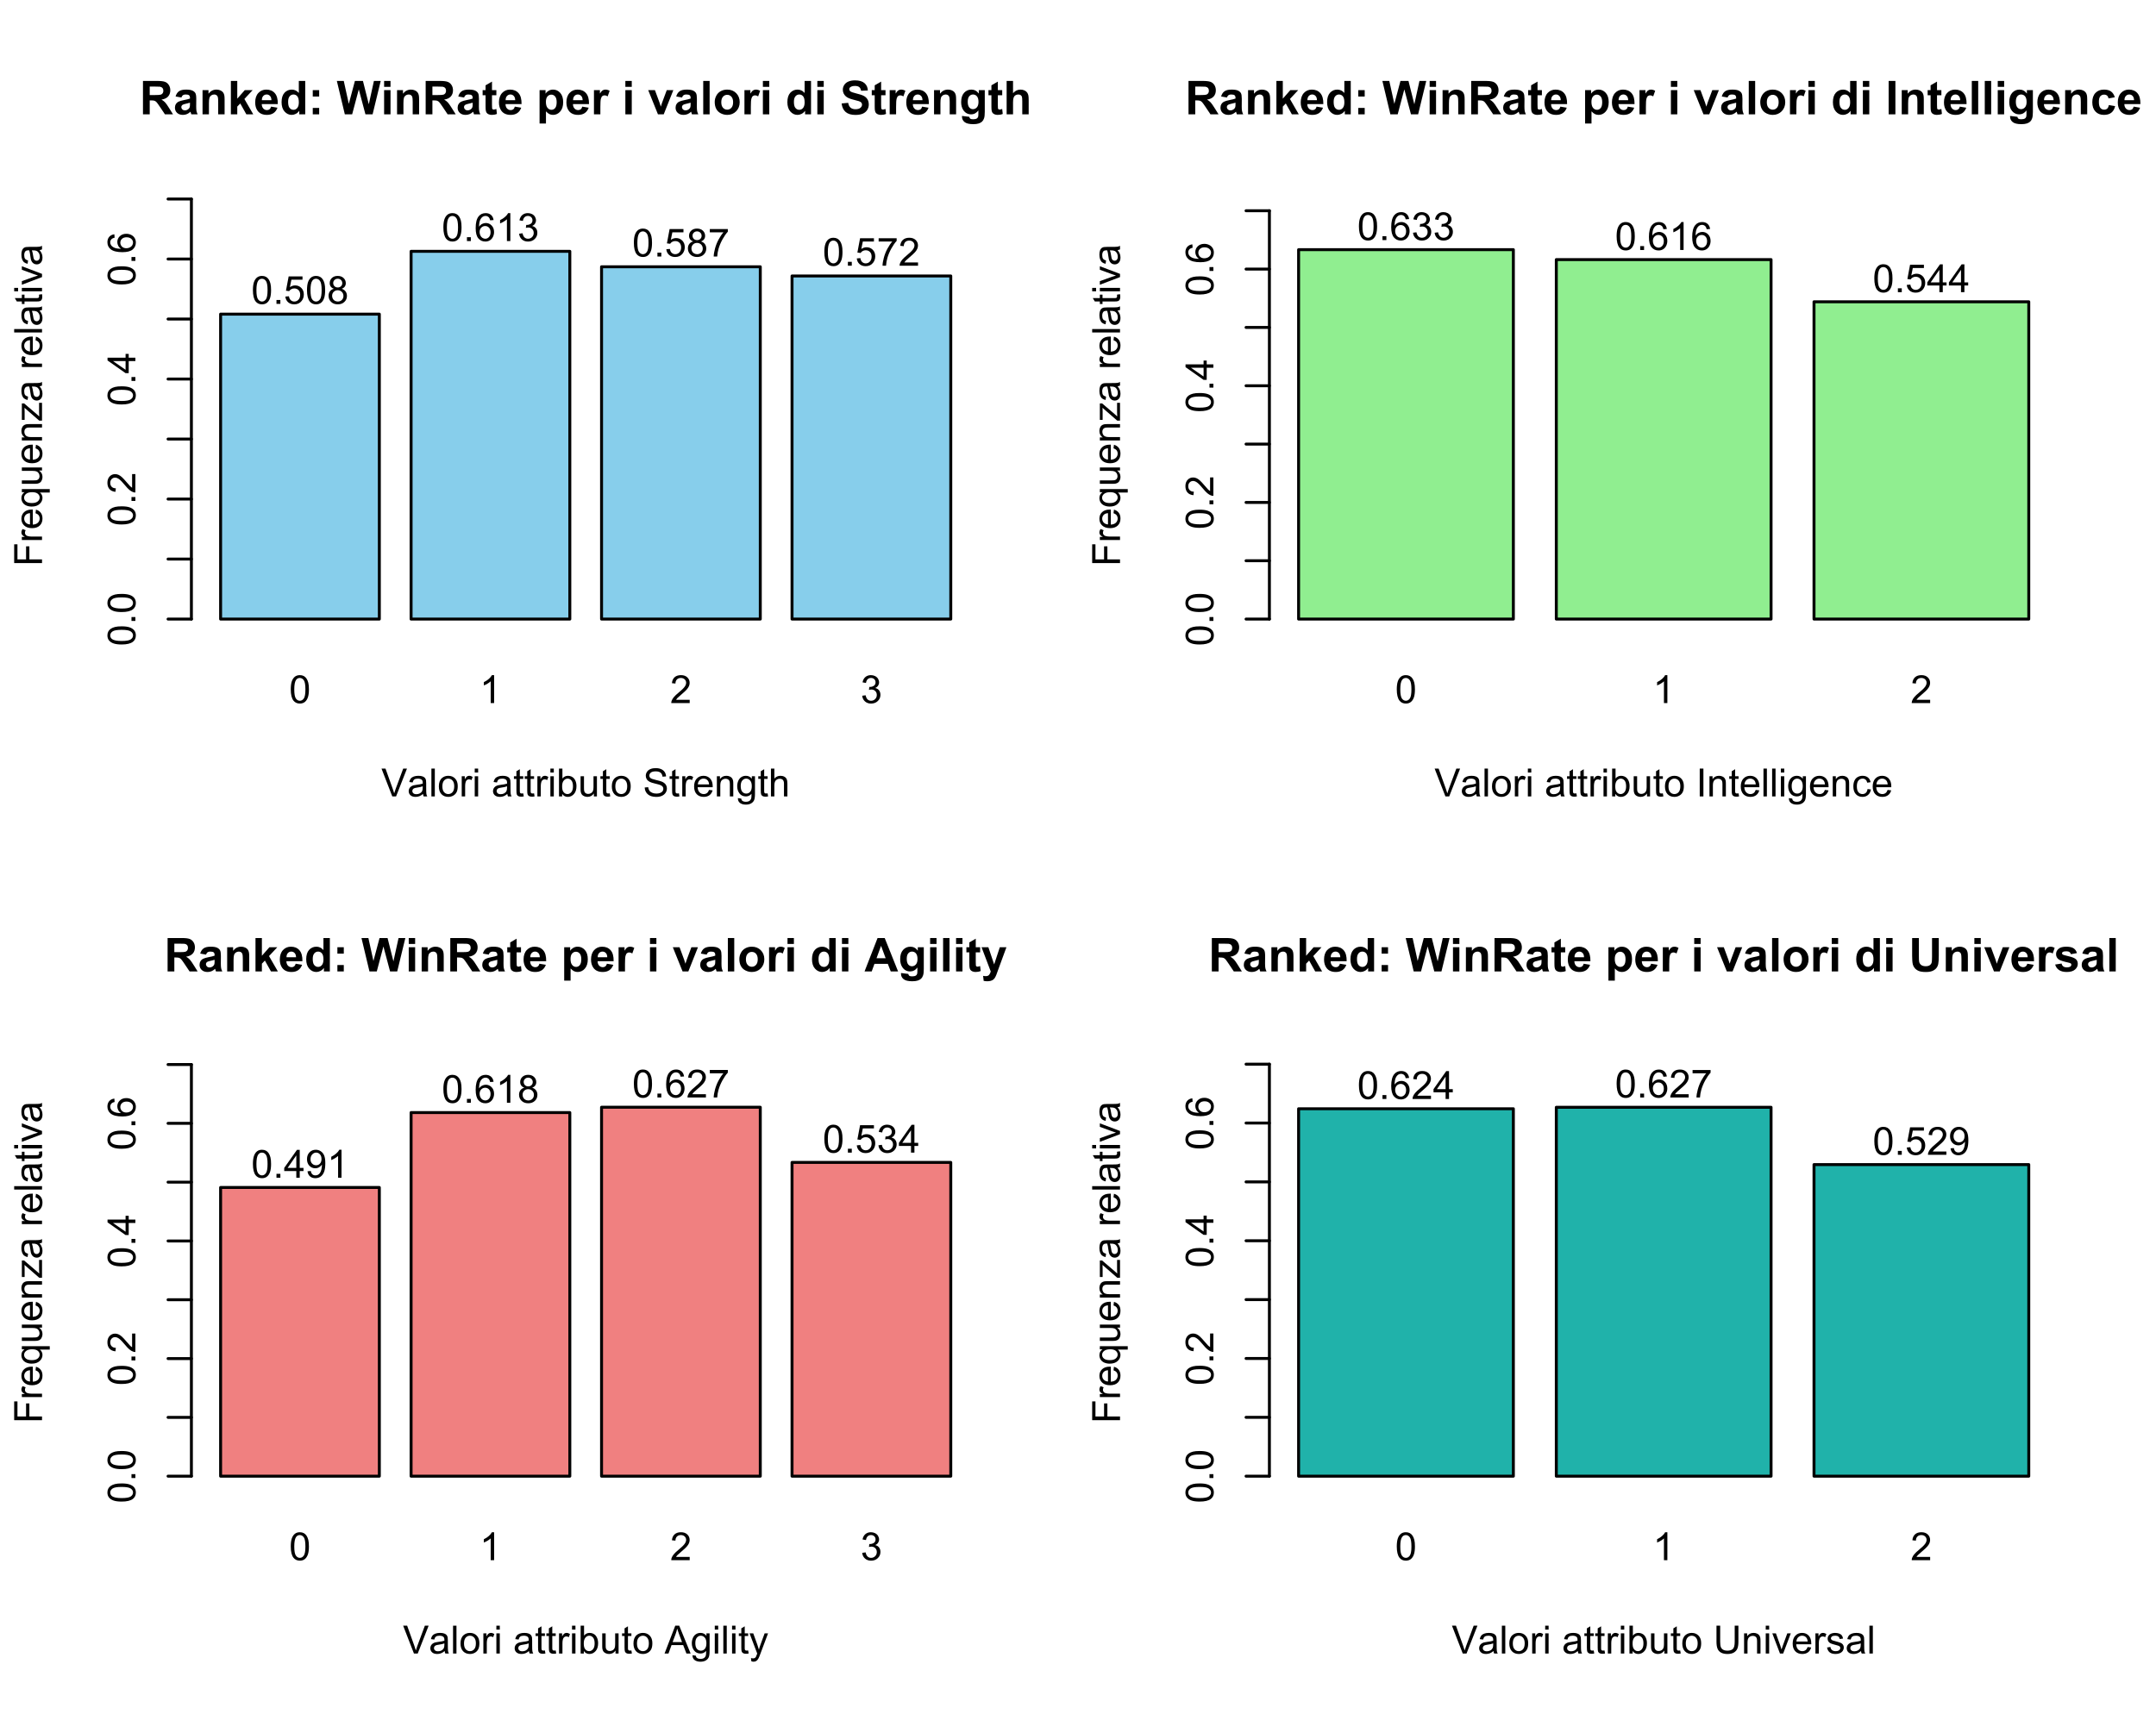 <?xml version="1.0" encoding="UTF-8"?>
<svg xmlns="http://www.w3.org/2000/svg" xmlns:xlink="http://www.w3.org/1999/xlink" width="552" height="439" viewBox="0 0 552 439">
<defs>
<g>
<g id="glyph-0-0">
<path d="M 0.414 -3.516 C 0.414 -4.359 0.5 -5.039 0.672 -5.551 C 0.848 -6.066 1.105 -6.461 1.445 -6.742 C 1.789 -7.02 2.219 -7.16 2.738 -7.16 C 3.121 -7.16 3.457 -7.082 3.746 -6.93 C 4.035 -6.773 4.273 -6.551 4.461 -6.262 C 4.648 -5.973 4.797 -5.617 4.902 -5.203 C 5.008 -4.785 5.062 -4.223 5.062 -3.516 C 5.062 -2.68 4.977 -2.004 4.805 -1.492 C 4.633 -0.977 4.375 -0.578 4.035 -0.301 C 3.691 -0.02 3.262 0.121 2.738 0.121 C 2.051 0.121 1.512 -0.125 1.117 -0.617 C 0.648 -1.211 0.414 -2.176 0.414 -3.516 M 1.312 -3.516 C 1.312 -2.348 1.449 -1.566 1.723 -1.18 C 1.996 -0.793 2.336 -0.598 2.738 -0.598 C 3.141 -0.598 3.477 -0.793 3.754 -1.184 C 4.027 -1.57 4.164 -2.348 4.164 -3.516 C 4.164 -4.691 4.027 -5.469 3.754 -5.855 C 3.477 -6.242 3.137 -6.434 2.727 -6.434 C 2.328 -6.434 2.004 -6.266 1.766 -5.922 C 1.465 -5.488 1.312 -4.688 1.312 -3.516 Z M 1.312 -3.516 "/>
</g>
<g id="glyph-0-1">
<path d="M 3.711 0 L 2.836 0 L 2.836 -5.578 C 2.625 -5.379 2.348 -5.176 2.008 -4.977 C 1.664 -4.773 1.355 -4.625 1.086 -4.523 L 1.086 -5.367 C 1.574 -5.598 2.004 -5.879 2.367 -6.207 C 2.734 -6.531 2.996 -6.852 3.148 -7.16 L 3.711 -7.16 Z M 3.711 0 "/>
</g>
<g id="glyph-0-2">
<path d="M 5.016 -0.84 L 5.016 0 L 0.301 0 C 0.297 -0.211 0.328 -0.414 0.402 -0.609 C 0.523 -0.93 0.715 -1.246 0.98 -1.555 C 1.246 -1.867 1.625 -2.227 2.125 -2.637 C 2.898 -3.27 3.422 -3.773 3.695 -4.145 C 3.969 -4.516 4.105 -4.867 4.105 -5.199 C 4.105 -5.547 3.98 -5.84 3.734 -6.078 C 3.484 -6.316 3.16 -6.434 2.762 -6.434 C 2.34 -6.434 2.004 -6.309 1.75 -6.055 C 1.496 -5.801 1.371 -5.453 1.367 -5.004 L 0.469 -5.098 C 0.527 -5.77 0.762 -6.281 1.164 -6.633 C 1.562 -6.984 2.105 -7.16 2.781 -7.16 C 3.465 -7.16 4.008 -6.969 4.406 -6.59 C 4.805 -6.211 5.004 -5.742 5.004 -5.18 C 5.004 -4.895 4.945 -4.613 4.828 -4.34 C 4.711 -4.062 4.52 -3.773 4.25 -3.469 C 3.977 -3.164 3.527 -2.746 2.898 -2.211 C 2.375 -1.773 2.035 -1.473 1.887 -1.316 C 1.738 -1.16 1.613 -1 1.516 -0.84 Z M 5.016 -0.84 "/>
</g>
<g id="glyph-0-3">
<path d="M 0.418 -1.883 L 1.293 -2 C 1.395 -1.504 1.566 -1.145 1.809 -0.926 C 2.047 -0.707 2.344 -0.598 2.688 -0.598 C 3.102 -0.598 3.449 -0.742 3.734 -1.027 C 4.016 -1.312 4.156 -1.664 4.156 -2.086 C 4.156 -2.488 4.027 -2.82 3.766 -3.082 C 3.5 -3.344 3.168 -3.473 2.762 -3.473 C 2.598 -3.473 2.391 -3.441 2.145 -3.375 L 2.242 -4.145 C 2.301 -4.137 2.348 -4.133 2.383 -4.133 C 2.754 -4.133 3.09 -4.23 3.391 -4.426 C 3.688 -4.621 3.836 -4.922 3.836 -5.324 C 3.836 -5.645 3.727 -5.914 3.512 -6.121 C 3.293 -6.332 3.012 -6.438 2.672 -6.438 C 2.328 -6.438 2.047 -6.332 1.82 -6.117 C 1.594 -5.902 1.445 -5.582 1.383 -5.156 L 0.504 -5.312 C 0.613 -5.898 0.855 -6.352 1.234 -6.676 C 1.613 -6.996 2.086 -7.16 2.652 -7.16 C 3.039 -7.16 3.398 -7.074 3.727 -6.91 C 4.051 -6.742 4.305 -6.512 4.477 -6.227 C 4.648 -5.938 4.738 -5.629 4.738 -5.305 C 4.738 -4.996 4.652 -4.719 4.488 -4.465 C 4.324 -4.211 4.078 -4.012 3.754 -3.863 C 4.176 -3.766 4.504 -3.562 4.738 -3.258 C 4.969 -2.949 5.086 -2.566 5.086 -2.105 C 5.086 -1.484 4.859 -0.957 4.406 -0.523 C 3.953 -0.09 3.379 0.125 2.684 0.125 C 2.059 0.125 1.539 -0.059 1.125 -0.434 C 0.711 -0.805 0.477 -1.289 0.418 -1.883 Z M 0.418 -1.883 "/>
</g>
<g id="glyph-0-4">
<path d="M 2.805 0 L 0.043 -7.129 L 1.066 -7.129 L 2.918 -1.949 C 3.066 -1.535 3.191 -1.145 3.293 -0.781 C 3.402 -1.172 3.531 -1.562 3.676 -1.949 L 5.602 -7.129 L 6.566 -7.129 L 3.773 0 Z M 2.805 0 "/>
</g>
<g id="glyph-0-5">
<path d="M 4.027 -0.637 C 3.703 -0.363 3.391 -0.168 3.09 -0.055 C 2.789 0.059 2.469 0.117 2.125 0.117 C 1.559 0.117 1.121 -0.023 0.816 -0.301 C 0.512 -0.578 0.359 -0.93 0.359 -1.363 C 0.359 -1.613 0.418 -1.844 0.531 -2.055 C 0.648 -2.266 0.797 -2.43 0.984 -2.559 C 1.172 -2.684 1.383 -2.781 1.613 -2.844 C 1.785 -2.891 2.047 -2.934 2.395 -2.977 C 3.098 -3.062 3.621 -3.16 3.953 -3.277 C 3.957 -3.398 3.957 -3.473 3.957 -3.508 C 3.957 -3.863 3.875 -4.113 3.711 -4.262 C 3.488 -4.457 3.156 -4.559 2.715 -4.559 C 2.301 -4.559 1.996 -4.484 1.801 -4.34 C 1.605 -4.195 1.461 -3.941 1.367 -3.574 L 0.512 -3.691 C 0.59 -4.059 0.715 -4.352 0.895 -4.578 C 1.074 -4.805 1.332 -4.977 1.668 -5.098 C 2.004 -5.223 2.395 -5.281 2.84 -5.281 C 3.281 -5.281 3.641 -5.23 3.914 -5.125 C 4.191 -5.023 4.395 -4.891 4.523 -4.734 C 4.652 -4.578 4.742 -4.379 4.797 -4.137 C 4.824 -3.988 4.84 -3.719 4.84 -3.332 L 4.84 -2.164 C 4.84 -1.352 4.859 -0.836 4.895 -0.621 C 4.934 -0.406 5.008 -0.199 5.117 0 L 4.203 0 C 4.109 -0.18 4.051 -0.395 4.027 -0.637 M 3.953 -2.594 C 3.637 -2.461 3.16 -2.352 2.523 -2.262 C 2.164 -2.211 1.91 -2.152 1.762 -2.086 C 1.613 -2.023 1.496 -1.926 1.414 -1.801 C 1.336 -1.676 1.293 -1.539 1.293 -1.387 C 1.293 -1.152 1.383 -0.957 1.559 -0.801 C 1.734 -0.648 1.992 -0.57 2.336 -0.57 C 2.672 -0.57 2.973 -0.645 3.234 -0.789 C 3.496 -0.938 3.691 -1.141 3.812 -1.395 C 3.906 -1.594 3.953 -1.887 3.953 -2.27 Z M 3.953 -2.594 "/>
</g>
<g id="glyph-0-6">
<path d="M 0.637 0 L 0.637 -7.129 L 1.512 -7.129 L 1.512 0 Z M 0.637 0 "/>
</g>
<g id="glyph-0-7">
<path d="M 0.332 -2.582 C 0.332 -3.539 0.598 -4.246 1.129 -4.707 C 1.574 -5.09 2.113 -5.281 2.754 -5.281 C 3.461 -5.281 4.043 -5.051 4.492 -4.582 C 4.945 -4.117 5.168 -3.477 5.168 -2.656 C 5.168 -1.992 5.07 -1.469 4.871 -1.086 C 4.672 -0.707 4.383 -0.41 4 -0.199 C 3.617 0.012 3.203 0.117 2.754 0.117 C 2.031 0.117 1.445 -0.113 1 -0.578 C 0.555 -1.043 0.332 -1.711 0.332 -2.582 M 1.23 -2.582 C 1.23 -1.922 1.375 -1.426 1.664 -1.098 C 1.953 -0.77 2.316 -0.602 2.754 -0.602 C 3.188 -0.602 3.547 -0.77 3.836 -1.098 C 4.125 -1.43 4.27 -1.934 4.27 -2.613 C 4.27 -3.25 4.125 -3.734 3.836 -4.062 C 3.543 -4.391 3.184 -4.559 2.754 -4.559 C 2.316 -4.559 1.953 -4.395 1.664 -4.066 C 1.375 -3.738 1.23 -3.242 1.23 -2.582 Z M 1.23 -2.582 "/>
</g>
<g id="glyph-0-8">
<path d="M 0.648 0 L 0.648 -5.164 L 1.434 -5.164 L 1.434 -4.383 C 1.637 -4.75 1.82 -4.988 1.992 -5.105 C 2.16 -5.223 2.348 -5.281 2.555 -5.281 C 2.848 -5.281 3.148 -5.188 3.453 -5 L 3.152 -4.188 C 2.938 -4.312 2.723 -4.375 2.508 -4.375 C 2.316 -4.375 2.145 -4.32 1.992 -4.203 C 1.84 -4.09 1.734 -3.93 1.668 -3.727 C 1.57 -3.414 1.523 -3.074 1.523 -2.703 L 1.523 0 Z M 0.648 0 "/>
</g>
<g id="glyph-0-9">
<path d="M 0.66 -6.121 L 0.66 -7.129 L 1.535 -7.129 L 1.535 -6.121 L 0.66 -6.121 M 0.66 0 L 0.66 -5.164 L 1.535 -5.164 L 1.535 0 Z M 0.66 0 "/>
</g>
<g id="glyph-0-10">
</g>
<g id="glyph-0-11">
<path d="M 2.566 -0.781 L 2.695 -0.008 C 2.449 0.043 2.227 0.066 2.031 0.066 C 1.715 0.066 1.469 0.02 1.293 -0.082 C 1.117 -0.184 0.996 -0.316 0.926 -0.48 C 0.852 -0.645 0.816 -0.988 0.816 -1.512 L 0.816 -4.484 L 0.176 -4.484 L 0.176 -5.164 L 0.816 -5.164 L 0.816 -6.445 L 1.688 -6.969 L 1.688 -5.164 L 2.566 -5.164 L 2.566 -4.484 L 1.688 -4.484 L 1.688 -1.465 C 1.688 -1.215 1.703 -1.055 1.734 -0.98 C 1.766 -0.91 1.816 -0.855 1.883 -0.812 C 1.953 -0.77 2.055 -0.75 2.184 -0.75 C 2.281 -0.75 2.41 -0.762 2.566 -0.781 Z M 2.566 -0.781 "/>
</g>
<g id="glyph-0-12">
<path d="M 1.465 0 L 0.652 0 L 0.652 -7.129 L 1.527 -7.129 L 1.527 -4.586 C 1.898 -5.051 2.367 -5.281 2.941 -5.281 C 3.262 -5.281 3.562 -5.219 3.844 -5.09 C 4.129 -4.961 4.363 -4.781 4.543 -4.551 C 4.727 -4.316 4.871 -4.039 4.977 -3.711 C 5.078 -3.383 5.129 -3.031 5.129 -2.66 C 5.129 -1.773 4.91 -1.09 4.473 -0.609 C 4.035 -0.125 3.512 0.117 2.898 0.117 C 2.289 0.117 1.812 -0.137 1.465 -0.648 L 1.465 0 M 1.453 -2.621 C 1.453 -2.004 1.539 -1.555 1.707 -1.277 C 1.984 -0.828 2.355 -0.602 2.824 -0.602 C 3.207 -0.602 3.539 -0.77 3.816 -1.102 C 4.098 -1.434 4.234 -1.93 4.234 -2.586 C 4.234 -3.262 4.102 -3.758 3.836 -4.082 C 3.566 -4.402 3.242 -4.562 2.863 -4.562 C 2.48 -4.562 2.152 -4.395 1.871 -4.062 C 1.594 -3.73 1.453 -3.25 1.453 -2.621 Z M 1.453 -2.621 "/>
</g>
<g id="glyph-0-13">
<path d="M 4.043 0 L 4.043 -0.758 C 3.641 -0.176 3.094 0.117 2.402 0.117 C 2.098 0.117 1.812 0.059 1.551 -0.059 C 1.285 -0.176 1.09 -0.32 0.961 -0.5 C 0.832 -0.676 0.742 -0.891 0.691 -1.148 C 0.656 -1.32 0.637 -1.594 0.637 -1.965 L 0.637 -5.164 L 1.512 -5.164 L 1.512 -2.301 C 1.512 -1.844 1.531 -1.535 1.566 -1.375 C 1.621 -1.145 1.738 -0.965 1.918 -0.836 C 2.094 -0.703 2.316 -0.637 2.578 -0.637 C 2.84 -0.637 3.086 -0.703 3.316 -0.84 C 3.547 -0.973 3.711 -1.156 3.805 -1.387 C 3.902 -1.621 3.949 -1.957 3.949 -2.398 L 3.949 -5.164 L 4.824 -5.164 L 4.824 0 Z M 4.043 0 "/>
</g>
<g id="glyph-0-14">
<path d="M 0.449 -2.289 L 1.336 -2.367 C 1.379 -2.012 1.477 -1.719 1.633 -1.492 C 1.785 -1.262 2.023 -1.078 2.348 -0.938 C 2.672 -0.797 3.039 -0.727 3.441 -0.727 C 3.805 -0.727 4.121 -0.777 4.395 -0.887 C 4.672 -0.992 4.879 -1.141 5.012 -1.324 C 5.145 -1.512 5.215 -1.715 5.215 -1.938 C 5.215 -2.16 5.148 -2.355 5.02 -2.523 C 4.891 -2.688 4.676 -2.828 4.375 -2.941 C 4.188 -3.016 3.762 -3.133 3.109 -3.289 C 2.453 -3.445 1.992 -3.594 1.73 -3.734 C 1.391 -3.914 1.137 -4.133 0.969 -4.398 C 0.805 -4.664 0.719 -4.957 0.719 -5.285 C 0.719 -5.645 0.82 -5.984 1.027 -6.297 C 1.23 -6.609 1.527 -6.848 1.922 -7.008 C 2.312 -7.172 2.75 -7.25 3.23 -7.25 C 3.758 -7.25 4.223 -7.168 4.629 -6.996 C 5.031 -6.824 5.34 -6.574 5.559 -6.246 C 5.777 -5.914 5.895 -5.539 5.91 -5.121 L 5.004 -5.055 C 4.957 -5.504 4.793 -5.844 4.512 -6.074 C 4.23 -6.305 3.816 -6.418 3.27 -6.418 C 2.699 -6.418 2.281 -6.316 2.02 -6.105 C 1.758 -5.898 1.629 -5.645 1.629 -5.348 C 1.629 -5.094 1.723 -4.883 1.906 -4.719 C 2.09 -4.551 2.562 -4.383 3.328 -4.211 C 4.094 -4.035 4.621 -3.883 4.906 -3.754 C 5.32 -3.562 5.629 -3.32 5.828 -3.027 C 6.023 -2.734 6.121 -2.395 6.121 -2.012 C 6.121 -1.633 6.016 -1.277 5.797 -0.941 C 5.578 -0.605 5.27 -0.344 4.859 -0.156 C 4.453 0.027 3.996 0.121 3.488 0.121 C 2.84 0.121 2.301 0.027 1.863 -0.16 C 1.43 -0.348 1.086 -0.633 0.84 -1.008 C 0.59 -1.387 0.461 -1.812 0.449 -2.289 Z M 0.449 -2.289 "/>
</g>
<g id="glyph-0-15">
<path d="M 4.191 -1.664 L 5.098 -1.551 C 4.953 -1.023 4.691 -0.613 4.305 -0.32 C 3.918 -0.027 3.426 0.117 2.824 0.117 C 2.07 0.117 1.473 -0.117 1.027 -0.582 C 0.586 -1.047 0.363 -1.699 0.363 -2.539 C 0.363 -3.406 0.59 -4.082 1.035 -4.562 C 1.484 -5.043 2.062 -5.281 2.777 -5.281 C 3.469 -5.281 4.031 -5.047 4.469 -4.578 C 4.906 -4.105 5.125 -3.445 5.125 -2.594 C 5.125 -2.539 5.125 -2.461 5.121 -2.359 L 1.27 -2.359 C 1.301 -1.793 1.461 -1.355 1.75 -1.055 C 2.039 -0.754 2.398 -0.602 2.832 -0.602 C 3.152 -0.602 3.426 -0.688 3.652 -0.855 C 3.879 -1.023 4.059 -1.293 4.191 -1.664 M 1.316 -3.078 L 4.203 -3.078 C 4.164 -3.512 4.051 -3.84 3.871 -4.055 C 3.594 -4.395 3.23 -4.562 2.785 -4.562 C 2.383 -4.562 2.047 -4.426 1.773 -4.156 C 1.5 -3.891 1.348 -3.527 1.316 -3.078 Z M 1.316 -3.078 "/>
</g>
<g id="glyph-0-16">
<path d="M 0.656 0 L 0.656 -5.164 L 1.445 -5.164 L 1.445 -4.43 C 1.824 -4.996 2.371 -5.281 3.09 -5.281 C 3.398 -5.281 3.688 -5.227 3.945 -5.113 C 4.207 -5 4.402 -4.855 4.531 -4.672 C 4.664 -4.492 4.754 -4.277 4.805 -4.027 C 4.836 -3.863 4.855 -3.582 4.855 -3.176 L 4.855 0 L 3.977 0 L 3.977 -3.141 C 3.977 -3.5 3.945 -3.766 3.875 -3.941 C 3.809 -4.117 3.688 -4.258 3.516 -4.363 C 3.34 -4.469 3.137 -4.523 2.902 -4.523 C 2.531 -4.523 2.207 -4.406 1.938 -4.168 C 1.668 -3.93 1.531 -3.48 1.531 -2.82 L 1.531 0 Z M 0.656 0 "/>
</g>
<g id="glyph-0-17">
<path d="M 0.496 0.43 L 1.348 0.555 C 1.383 0.816 1.48 1.008 1.645 1.129 C 1.859 1.289 2.156 1.371 2.535 1.371 C 2.938 1.371 3.25 1.289 3.473 1.129 C 3.691 0.965 3.844 0.738 3.918 0.449 C 3.965 0.27 3.984 -0.105 3.984 -0.676 C 3.602 -0.227 3.125 0 2.555 0 C 1.844 0 1.293 -0.258 0.906 -0.77 C 0.516 -1.281 0.32 -1.895 0.32 -2.613 C 0.32 -3.105 0.41 -3.559 0.59 -3.977 C 0.766 -4.391 1.023 -4.715 1.363 -4.941 C 1.703 -5.168 2.102 -5.281 2.559 -5.281 C 3.168 -5.281 3.672 -5.035 4.066 -4.543 L 4.066 -5.164 L 4.871 -5.164 L 4.871 -0.699 C 4.871 0.105 4.793 0.672 4.629 1.008 C 4.465 1.344 4.203 1.609 3.848 1.805 C 3.496 2 3.059 2.098 2.539 2.098 C 1.922 2.098 1.426 1.957 1.047 1.68 C 0.668 1.402 0.484 0.984 0.496 0.43 M 1.219 -2.676 C 1.219 -1.996 1.355 -1.504 1.625 -1.191 C 1.895 -0.879 2.23 -0.727 2.637 -0.727 C 3.039 -0.727 3.375 -0.879 3.648 -1.188 C 3.918 -1.5 4.055 -1.984 4.055 -2.645 C 4.055 -3.277 3.914 -3.754 3.637 -4.074 C 3.355 -4.395 3.016 -4.559 2.621 -4.559 C 2.23 -4.559 1.902 -4.398 1.629 -4.082 C 1.355 -3.766 1.219 -3.297 1.219 -2.676 Z M 1.219 -2.676 "/>
</g>
<g id="glyph-0-18">
<path d="M 0.656 0 L 0.656 -7.129 L 1.531 -7.129 L 1.531 -4.57 C 1.941 -5.043 2.457 -5.281 3.078 -5.281 C 3.461 -5.281 3.793 -5.207 4.074 -5.055 C 4.359 -4.906 4.559 -4.695 4.68 -4.43 C 4.801 -4.164 4.863 -3.777 4.863 -3.273 L 4.863 0 L 3.988 0 L 3.988 -3.273 C 3.988 -3.711 3.895 -4.027 3.703 -4.23 C 3.516 -4.43 3.246 -4.527 2.898 -4.527 C 2.641 -4.527 2.395 -4.461 2.168 -4.324 C 1.938 -4.191 1.773 -4.008 1.68 -3.777 C 1.582 -3.547 1.531 -3.23 1.531 -2.824 L 1.531 0 Z M 0.656 0 "/>
</g>
<g id="glyph-0-19">
<path d="M 0.906 0 L 0.906 -0.996 L 1.902 -0.996 L 1.902 0 Z M 0.906 0 "/>
</g>
<g id="glyph-0-20">
<path d="M 0.414 -1.867 L 1.332 -1.945 C 1.402 -1.496 1.559 -1.16 1.809 -0.938 C 2.055 -0.711 2.355 -0.598 2.703 -0.598 C 3.125 -0.598 3.48 -0.758 3.773 -1.074 C 4.066 -1.391 4.211 -1.812 4.211 -2.34 C 4.211 -2.84 4.07 -3.234 3.789 -3.52 C 3.512 -3.809 3.145 -3.953 2.688 -3.953 C 2.406 -3.953 2.152 -3.891 1.926 -3.762 C 1.699 -3.633 1.52 -3.469 1.391 -3.262 L 0.57 -3.371 L 1.258 -7.031 L 4.805 -7.031 L 4.805 -6.195 L 1.961 -6.195 L 1.574 -4.281 C 2.004 -4.578 2.453 -4.727 2.922 -4.727 C 3.547 -4.727 4.07 -4.512 4.5 -4.082 C 4.926 -3.648 5.141 -3.094 5.141 -2.418 C 5.141 -1.773 4.953 -1.215 4.578 -0.742 C 4.121 -0.168 3.496 0.121 2.703 0.121 C 2.055 0.121 1.527 -0.059 1.117 -0.422 C 0.707 -0.785 0.473 -1.27 0.414 -1.867 Z M 0.414 -1.867 "/>
</g>
<g id="glyph-0-21">
<path d="M 1.762 -3.867 C 1.398 -4 1.129 -4.188 0.953 -4.434 C 0.777 -4.684 0.691 -4.977 0.691 -5.32 C 0.691 -5.84 0.879 -6.273 1.25 -6.629 C 1.621 -6.98 2.117 -7.16 2.738 -7.16 C 3.359 -7.16 3.863 -6.977 4.242 -6.617 C 4.621 -6.254 4.809 -5.816 4.809 -5.297 C 4.809 -4.965 4.723 -4.676 4.551 -4.434 C 4.375 -4.188 4.113 -4 3.758 -3.867 C 4.195 -3.723 4.531 -3.492 4.758 -3.176 C 4.988 -2.859 5.102 -2.48 5.102 -2.039 C 5.102 -1.43 4.887 -0.914 4.453 -0.5 C 4.023 -0.086 3.457 0.121 2.754 0.121 C 2.051 0.121 1.48 -0.086 1.051 -0.504 C 0.621 -0.922 0.402 -1.441 0.402 -2.062 C 0.402 -2.527 0.52 -2.914 0.758 -3.227 C 0.992 -3.539 1.324 -3.754 1.762 -3.867 M 1.586 -5.348 C 1.586 -5.012 1.695 -4.738 1.91 -4.523 C 2.129 -4.309 2.41 -4.203 2.758 -4.203 C 3.094 -4.203 3.371 -4.309 3.586 -4.52 C 3.801 -4.734 3.91 -4.992 3.91 -5.301 C 3.91 -5.621 3.801 -5.891 3.578 -6.109 C 3.355 -6.328 3.078 -6.438 2.746 -6.438 C 2.414 -6.438 2.137 -6.332 1.918 -6.117 C 1.695 -5.902 1.586 -5.648 1.586 -5.348 M 1.305 -2.059 C 1.305 -1.809 1.363 -1.566 1.48 -1.332 C 1.598 -1.098 1.773 -0.918 2.008 -0.789 C 2.242 -0.664 2.492 -0.598 2.762 -0.598 C 3.18 -0.598 3.527 -0.734 3.797 -1 C 4.07 -1.27 4.207 -1.613 4.207 -2.027 C 4.207 -2.449 4.066 -2.797 3.785 -3.074 C 3.504 -3.348 3.156 -3.488 2.734 -3.488 C 2.32 -3.488 1.98 -3.352 1.711 -3.078 C 1.438 -2.805 1.305 -2.465 1.305 -2.059 Z M 1.305 -2.059 "/>
</g>
<g id="glyph-0-22">
<path d="M 4.957 -5.383 L 4.086 -5.316 C 4.008 -5.66 3.898 -5.91 3.754 -6.066 C 3.52 -6.312 3.227 -6.438 2.879 -6.438 C 2.602 -6.438 2.355 -6.359 2.145 -6.207 C 1.867 -6.004 1.652 -5.711 1.492 -5.324 C 1.336 -4.941 1.25 -4.391 1.246 -3.676 C 1.457 -3.996 1.715 -4.234 2.02 -4.391 C 2.324 -4.547 2.641 -4.625 2.977 -4.625 C 3.559 -4.625 4.059 -4.41 4.469 -3.98 C 4.879 -3.551 5.082 -2.996 5.082 -2.316 C 5.082 -1.867 4.984 -1.453 4.793 -1.066 C 4.602 -0.684 4.336 -0.391 3.996 -0.184 C 3.66 0.02 3.277 0.121 2.852 0.121 C 2.121 0.121 1.527 -0.148 1.066 -0.684 C 0.605 -1.219 0.375 -2.105 0.375 -3.336 C 0.375 -4.715 0.629 -5.715 1.137 -6.34 C 1.582 -6.887 2.18 -7.16 2.934 -7.16 C 3.492 -7.16 3.953 -7 4.312 -6.688 C 4.668 -6.371 4.883 -5.938 4.957 -5.383 M 1.383 -2.309 C 1.383 -2.008 1.445 -1.719 1.574 -1.445 C 1.703 -1.168 1.879 -0.957 2.109 -0.816 C 2.34 -0.672 2.582 -0.598 2.836 -0.598 C 3.203 -0.598 3.523 -0.746 3.789 -1.047 C 4.055 -1.344 4.188 -1.75 4.188 -2.262 C 4.188 -2.754 4.055 -3.141 3.793 -3.426 C 3.531 -3.711 3.199 -3.852 2.801 -3.852 C 2.406 -3.852 2.07 -3.711 1.793 -3.426 C 1.52 -3.141 1.383 -2.77 1.383 -2.309 Z M 1.383 -2.309 "/>
</g>
<g id="glyph-0-23">
<path d="M 0.473 -6.195 L 0.473 -7.039 L 5.086 -7.039 L 5.086 -6.355 C 4.633 -5.875 4.184 -5.23 3.738 -4.43 C 3.293 -3.629 2.945 -2.805 2.703 -1.961 C 2.527 -1.363 2.418 -0.711 2.367 0 L 1.469 0 C 1.477 -0.562 1.59 -1.238 1.801 -2.031 C 2.012 -2.828 2.312 -3.594 2.707 -4.332 C 3.102 -5.066 3.52 -5.691 3.965 -6.195 Z M 0.473 -6.195 "/>
</g>
<g id="glyph-0-24">
<path d="M 0.93 0 L 0.93 -7.129 L 1.871 -7.129 L 1.871 0 Z M 0.93 0 "/>
</g>
<g id="glyph-0-25">
<path d="M 4.027 -1.891 L 4.887 -1.781 C 4.793 -1.188 4.555 -0.723 4.164 -0.387 C 3.777 -0.051 3.301 0.117 2.738 0.117 C 2.031 0.117 1.465 -0.113 1.035 -0.578 C 0.605 -1.039 0.391 -1.699 0.391 -2.562 C 0.391 -3.121 0.48 -3.609 0.668 -4.027 C 0.852 -4.445 1.133 -4.758 1.512 -4.969 C 1.887 -5.176 2.297 -5.281 2.742 -5.281 C 3.305 -5.281 3.762 -5.141 4.121 -4.855 C 4.477 -4.574 4.703 -4.168 4.805 -3.648 L 3.953 -3.516 C 3.871 -3.863 3.73 -4.125 3.523 -4.301 C 3.316 -4.473 3.07 -4.562 2.777 -4.562 C 2.336 -4.562 1.977 -4.402 1.703 -4.086 C 1.426 -3.77 1.289 -3.27 1.289 -2.586 C 1.289 -1.895 1.422 -1.391 1.688 -1.074 C 1.953 -0.762 2.301 -0.602 2.727 -0.602 C 3.07 -0.602 3.359 -0.707 3.59 -0.918 C 3.82 -1.129 3.965 -1.453 4.027 -1.891 Z M 4.027 -1.891 "/>
</g>
<g id="glyph-0-26">
<path d="M 3.219 0 L 3.219 -1.707 L 0.125 -1.707 L 0.125 -2.508 L 3.379 -7.129 L 4.094 -7.129 L 4.094 -2.508 L 5.059 -2.508 L 5.059 -1.707 L 4.094 -1.707 L 4.094 0 L 3.219 0 M 3.219 -2.508 L 3.219 -5.723 L 0.988 -2.508 Z M 3.219 -2.508 "/>
</g>
<g id="glyph-0-27">
<path d="M -0.016 0 L 2.723 -7.129 L 3.738 -7.129 L 6.656 0 L 5.582 0 L 4.75 -2.16 L 1.77 -2.16 L 0.988 0 L -0.016 0 M 2.043 -2.926 L 4.461 -2.926 L 3.715 -4.902 C 3.488 -5.504 3.32 -5.996 3.211 -6.379 C 3.117 -5.922 2.992 -5.469 2.824 -5.02 Z M 2.043 -2.926 "/>
</g>
<g id="glyph-0-28">
<path d="M 0.617 1.988 L 0.52 1.168 C 0.711 1.219 0.879 1.246 1.02 1.246 C 1.215 1.246 1.371 1.211 1.488 1.148 C 1.605 1.082 1.699 0.992 1.773 0.875 C 1.832 0.789 1.918 0.57 2.043 0.223 C 2.059 0.176 2.086 0.105 2.121 0.008 L 0.16 -5.164 L 1.105 -5.164 L 2.18 -2.176 C 2.316 -1.793 2.441 -1.395 2.555 -0.977 C 2.652 -1.379 2.773 -1.773 2.914 -2.156 L 4.016 -5.164 L 4.891 -5.164 L 2.926 0.086 C 2.719 0.656 2.555 1.047 2.438 1.258 C 2.281 1.547 2.102 1.758 1.902 1.895 C 1.699 2.027 1.461 2.098 1.184 2.098 C 1.012 2.098 0.824 2.059 0.617 1.988 Z M 0.617 1.988 "/>
</g>
<g id="glyph-0-29">
<path d="M 0.543 -1.648 L 1.387 -1.727 C 1.457 -1.332 1.594 -1.043 1.793 -0.867 C 1.996 -0.688 2.254 -0.598 2.566 -0.598 C 2.836 -0.598 3.074 -0.66 3.277 -0.781 C 3.477 -0.906 3.645 -1.07 3.773 -1.277 C 3.902 -1.484 4.012 -1.762 4.102 -2.109 C 4.188 -2.461 4.23 -2.816 4.23 -3.18 C 4.23 -3.219 4.23 -3.277 4.227 -3.355 C 4.051 -3.078 3.812 -2.852 3.508 -2.676 C 3.207 -2.504 2.879 -2.418 2.523 -2.418 C 1.934 -2.418 1.434 -2.633 1.027 -3.059 C 0.617 -3.488 0.414 -4.051 0.414 -4.75 C 0.414 -5.473 0.625 -6.055 1.055 -6.496 C 1.48 -6.938 2.012 -7.16 2.656 -7.16 C 3.117 -7.16 3.543 -7.035 3.926 -6.785 C 4.312 -6.535 4.602 -6.18 4.801 -5.715 C 5 -5.254 5.102 -4.586 5.102 -3.711 C 5.102 -2.801 5.004 -2.074 4.805 -1.535 C 4.605 -0.996 4.312 -0.582 3.922 -0.301 C 3.531 -0.02 3.074 0.121 2.547 0.121 C 1.992 0.121 1.535 -0.035 1.184 -0.344 C 0.828 -0.652 0.617 -1.086 0.543 -1.648 M 4.129 -4.797 C 4.129 -5.297 3.996 -5.695 3.727 -5.992 C 3.461 -6.285 3.137 -6.434 2.762 -6.434 C 2.375 -6.434 2.035 -6.273 1.746 -5.957 C 1.457 -5.641 1.312 -5.227 1.312 -4.723 C 1.312 -4.27 1.449 -3.898 1.723 -3.617 C 1.996 -3.332 2.336 -3.191 2.738 -3.191 C 3.145 -3.191 3.477 -3.332 3.738 -3.617 C 4 -3.898 4.129 -4.293 4.129 -4.797 Z M 4.129 -4.797 "/>
</g>
<g id="glyph-0-30">
<path d="M 5.445 -7.129 L 6.391 -7.129 L 6.391 -3.012 C 6.391 -2.293 6.309 -1.727 6.148 -1.305 C 5.984 -0.883 5.691 -0.539 5.27 -0.273 C 4.848 -0.012 4.293 0.121 3.605 0.121 C 2.938 0.121 2.391 0.008 1.965 -0.223 C 1.539 -0.453 1.238 -0.785 1.055 -1.223 C 0.875 -1.66 0.781 -2.254 0.781 -3.012 L 0.781 -7.129 L 1.727 -7.129 L 1.727 -3.016 C 1.727 -2.395 1.785 -1.941 1.898 -1.645 C 2.016 -1.352 2.211 -1.125 2.492 -0.969 C 2.773 -0.809 3.117 -0.73 3.52 -0.73 C 4.215 -0.73 4.711 -0.887 5.004 -1.203 C 5.301 -1.516 5.445 -2.121 5.445 -3.016 Z M 5.445 -7.129 "/>
</g>
<g id="glyph-0-31">
<path d="M 2.09 0 L 0.125 -5.164 L 1.051 -5.164 L 2.16 -2.07 C 2.277 -1.738 2.391 -1.391 2.488 -1.031 C 2.566 -1.305 2.676 -1.629 2.816 -2.012 L 3.965 -5.164 L 4.863 -5.164 L 2.91 0 Z M 2.09 0 "/>
</g>
<g id="glyph-0-32">
<path d="M 0.305 -1.543 L 1.172 -1.68 C 1.219 -1.332 1.355 -1.066 1.578 -0.879 C 1.801 -0.695 2.109 -0.602 2.508 -0.602 C 2.91 -0.602 3.211 -0.684 3.402 -0.848 C 3.598 -1.012 3.695 -1.203 3.695 -1.426 C 3.695 -1.621 3.609 -1.777 3.438 -1.891 C 3.32 -1.969 3.02 -2.07 2.543 -2.188 C 1.902 -2.352 1.457 -2.492 1.207 -2.609 C 0.961 -2.727 0.773 -2.891 0.645 -3.102 C 0.516 -3.309 0.453 -3.539 0.453 -3.793 C 0.453 -4.023 0.504 -4.238 0.609 -4.434 C 0.715 -4.629 0.859 -4.793 1.039 -4.922 C 1.176 -5.023 1.363 -5.105 1.598 -5.176 C 1.832 -5.246 2.086 -5.281 2.355 -5.281 C 2.758 -5.281 3.113 -5.223 3.422 -5.105 C 3.727 -4.988 3.953 -4.832 4.102 -4.633 C 4.246 -4.434 4.348 -4.168 4.402 -3.832 L 3.547 -3.715 C 3.508 -3.98 3.395 -4.188 3.207 -4.34 C 3.02 -4.488 2.758 -4.562 2.418 -4.562 C 2.016 -4.562 1.727 -4.496 1.555 -4.363 C 1.383 -4.23 1.297 -4.074 1.297 -3.895 C 1.297 -3.781 1.336 -3.68 1.406 -3.59 C 1.477 -3.496 1.59 -3.418 1.742 -3.355 C 1.828 -3.324 2.086 -3.25 2.516 -3.133 C 3.133 -2.965 3.566 -2.832 3.809 -2.727 C 4.055 -2.621 4.246 -2.469 4.387 -2.266 C 4.527 -2.066 4.598 -1.816 4.598 -1.516 C 4.598 -1.227 4.512 -0.949 4.34 -0.691 C 4.172 -0.434 3.926 -0.234 3.605 -0.094 C 3.281 0.047 2.918 0.117 2.516 0.117 C 1.844 0.117 1.332 -0.023 0.98 -0.301 C 0.629 -0.582 0.402 -0.992 0.305 -1.543 Z M 0.305 -1.543 "/>
</g>
<g id="glyph-1-0">
<path d="M 0.875 0 L 0.875 -8.555 L 4.512 -8.555 C 5.426 -8.555 6.09 -8.48 6.504 -8.324 C 6.918 -8.172 7.25 -7.898 7.5 -7.504 C 7.75 -7.113 7.871 -6.664 7.871 -6.156 C 7.871 -5.516 7.684 -4.984 7.305 -4.566 C 6.93 -4.148 6.363 -3.887 5.613 -3.777 C 5.988 -3.559 6.297 -3.32 6.539 -3.059 C 6.781 -2.797 7.109 -2.336 7.523 -1.668 L 8.566 0 L 6.5 0 L 5.254 -1.863 C 4.809 -2.527 4.504 -2.945 4.344 -3.121 C 4.18 -3.293 4.004 -3.41 3.824 -3.477 C 3.641 -3.539 3.352 -3.57 2.953 -3.57 L 2.602 -3.57 L 2.602 0 L 0.875 0 M 2.602 -4.938 L 3.883 -4.938 C 4.711 -4.938 5.227 -4.973 5.434 -5.043 C 5.641 -5.113 5.801 -5.234 5.918 -5.402 C 6.035 -5.574 6.094 -5.789 6.094 -6.047 C 6.094 -6.332 6.016 -6.566 5.863 -6.742 C 5.707 -6.922 5.492 -7.031 5.211 -7.078 C 5.07 -7.098 4.652 -7.109 3.949 -7.109 L 2.602 -7.109 Z M 2.602 -4.938 "/>
</g>
<g id="glyph-1-1">
<path d="M 2.082 -4.309 L 0.594 -4.574 C 0.762 -5.176 1.051 -5.617 1.457 -5.906 C 1.867 -6.195 2.473 -6.336 3.281 -6.336 C 4.012 -6.336 4.555 -6.25 4.914 -6.078 C 5.273 -5.906 5.523 -5.684 5.668 -5.418 C 5.816 -5.152 5.887 -4.664 5.887 -3.949 L 5.871 -2.035 C 5.871 -1.492 5.898 -1.09 5.949 -0.832 C 6.004 -0.574 6.102 -0.297 6.246 0 L 4.621 0 C 4.578 -0.109 4.527 -0.27 4.465 -0.484 C 4.438 -0.582 4.418 -0.645 4.406 -0.676 C 4.125 -0.406 3.828 -0.199 3.508 -0.062 C 3.188 0.07 2.848 0.141 2.484 0.141 C 1.848 0.141 1.344 -0.031 0.977 -0.379 C 0.609 -0.727 0.426 -1.164 0.426 -1.691 C 0.426 -2.043 0.508 -2.355 0.676 -2.629 C 0.844 -2.902 1.078 -3.113 1.379 -3.258 C 1.684 -3.406 2.117 -3.531 2.684 -3.641 C 3.449 -3.785 3.98 -3.918 4.277 -4.043 L 4.277 -4.207 C 4.277 -4.523 4.199 -4.746 4.043 -4.883 C 3.891 -5.016 3.594 -5.082 3.164 -5.082 C 2.871 -5.082 2.645 -5.027 2.48 -4.91 C 2.316 -4.797 2.184 -4.594 2.082 -4.309 M 4.277 -2.977 C 4.066 -2.906 3.734 -2.824 3.281 -2.727 C 2.824 -2.629 2.527 -2.531 2.387 -2.438 C 2.172 -2.289 2.066 -2.094 2.066 -1.863 C 2.066 -1.633 2.152 -1.434 2.324 -1.266 C 2.492 -1.098 2.711 -1.016 2.977 -1.016 C 3.273 -1.016 3.555 -1.113 3.824 -1.309 C 4.02 -1.457 4.152 -1.637 4.215 -1.852 C 4.258 -1.988 4.277 -2.258 4.277 -2.648 Z M 4.277 -2.977 "/>
</g>
<g id="glyph-1-2">
<path d="M 6.496 0 L 4.855 0 L 4.855 -3.164 C 4.855 -3.832 4.82 -4.266 4.75 -4.461 C 4.68 -4.656 4.566 -4.812 4.41 -4.918 C 4.25 -5.027 4.062 -5.082 3.84 -5.082 C 3.555 -5.082 3.301 -5.004 3.074 -4.852 C 2.852 -4.695 2.695 -4.488 2.613 -4.23 C 2.527 -3.973 2.484 -3.5 2.484 -2.809 L 2.484 0 L 0.848 0 L 0.848 -6.199 L 2.371 -6.199 L 2.371 -5.289 C 2.91 -5.988 3.59 -6.336 4.41 -6.336 C 4.773 -6.336 5.105 -6.273 5.402 -6.141 C 5.703 -6.012 5.93 -5.844 6.082 -5.645 C 6.238 -5.441 6.344 -5.211 6.406 -4.953 C 6.465 -4.699 6.496 -4.332 6.496 -3.852 Z M 6.496 0 "/>
</g>
<g id="glyph-1-3">
<path d="M 0.801 0 L 0.801 -8.555 L 2.438 -8.555 L 2.438 -4.016 L 4.359 -6.199 L 6.379 -6.199 L 4.262 -3.934 L 6.531 0 L 4.762 0 L 3.203 -2.785 L 2.438 -1.984 L 2.438 0 Z M 0.801 0 "/>
</g>
<g id="glyph-1-4">
<path d="M 4.445 -1.973 L 6.082 -1.699 C 5.871 -1.098 5.539 -0.645 5.086 -0.328 C 4.633 -0.016 4.066 0.141 3.387 0.141 C 2.309 0.141 1.508 -0.211 0.992 -0.918 C 0.582 -1.48 0.379 -2.191 0.379 -3.051 C 0.379 -4.078 0.648 -4.883 1.184 -5.465 C 1.723 -6.047 2.402 -6.336 3.223 -6.336 C 4.145 -6.336 4.871 -6.035 5.402 -5.426 C 5.938 -4.816 6.191 -3.883 6.168 -2.625 L 2.059 -2.625 C 2.07 -2.141 2.203 -1.762 2.457 -1.492 C 2.711 -1.219 3.023 -1.086 3.402 -1.086 C 3.66 -1.086 3.875 -1.156 4.051 -1.297 C 4.227 -1.438 4.359 -1.66 4.445 -1.973 M 4.539 -3.629 C 4.527 -4.105 4.406 -4.465 4.172 -4.711 C 3.938 -4.961 3.656 -5.082 3.32 -5.082 C 2.961 -5.082 2.668 -4.953 2.434 -4.691 C 2.199 -4.43 2.086 -4.078 2.09 -3.629 Z M 4.539 -3.629 "/>
</g>
<g id="glyph-1-5">
<path d="M 6.543 0 L 5.02 0 L 5.02 -0.91 C 4.766 -0.555 4.469 -0.293 4.125 -0.121 C 3.777 0.055 3.43 0.141 3.082 0.141 C 2.371 0.141 1.758 -0.148 1.25 -0.723 C 0.742 -1.293 0.488 -2.094 0.488 -3.121 C 0.488 -4.172 0.738 -4.973 1.23 -5.52 C 1.727 -6.066 2.352 -6.336 3.105 -6.336 C 3.797 -6.336 4.395 -6.051 4.902 -5.473 L 4.902 -8.555 L 6.543 -8.555 L 6.543 0 M 2.164 -3.234 C 2.164 -2.57 2.258 -2.094 2.438 -1.797 C 2.703 -1.371 3.074 -1.156 3.547 -1.156 C 3.926 -1.156 4.246 -1.316 4.512 -1.637 C 4.777 -1.957 4.906 -2.438 4.906 -3.074 C 4.906 -3.789 4.781 -4.301 4.523 -4.613 C 4.266 -4.926 3.938 -5.082 3.535 -5.082 C 3.148 -5.082 2.82 -4.93 2.559 -4.621 C 2.297 -4.309 2.164 -3.848 2.164 -3.234 Z M 2.164 -3.234 "/>
</g>
<g id="glyph-1-6">
<path d="M 1.172 -4.559 L 1.172 -6.199 L 2.812 -6.199 L 2.812 -4.559 L 1.172 -4.559 M 1.172 0 L 1.172 -1.641 L 2.812 -1.641 L 2.812 0 Z M 1.172 0 "/>
</g>
<g id="glyph-1-7">
</g>
<g id="glyph-1-8">
<path d="M 2.082 0 L 0.039 -8.555 L 1.809 -8.555 L 3.098 -2.68 L 4.664 -8.555 L 6.719 -8.555 L 8.219 -2.578 L 9.531 -8.555 L 11.27 -8.555 L 9.191 0 L 7.359 0 L 5.656 -6.395 L 3.957 0 Z M 2.082 0 "/>
</g>
<g id="glyph-1-9">
<path d="M 0.859 -7.039 L 0.859 -8.555 L 2.496 -8.555 L 2.496 -7.039 L 0.859 -7.039 M 0.859 0 L 0.859 -6.199 L 2.496 -6.199 L 2.496 0 Z M 0.859 0 "/>
</g>
<g id="glyph-1-10">
<path d="M 3.699 -6.199 L 3.699 -4.891 L 2.578 -4.891 L 2.578 -2.395 C 2.578 -1.887 2.59 -1.594 2.613 -1.508 C 2.633 -1.426 2.68 -1.355 2.758 -1.301 C 2.832 -1.246 2.926 -1.219 3.035 -1.219 C 3.188 -1.219 3.406 -1.273 3.695 -1.379 L 3.836 -0.105 C 3.453 0.059 3.02 0.141 2.539 0.141 C 2.242 0.141 1.977 0.09 1.738 -0.008 C 1.5 -0.109 1.328 -0.238 1.215 -0.395 C 1.105 -0.551 1.027 -0.766 0.984 -1.031 C 0.953 -1.223 0.934 -1.609 0.934 -2.188 L 0.934 -4.891 L 0.18 -4.891 L 0.18 -6.199 L 0.934 -6.199 L 0.934 -7.43 L 2.578 -8.387 L 2.578 -6.199 Z M 3.699 -6.199 "/>
</g>
<g id="glyph-1-11">
<path d="M 0.812 -6.199 L 2.34 -6.199 L 2.34 -5.289 C 2.539 -5.598 2.809 -5.852 3.145 -6.047 C 3.484 -6.242 3.859 -6.336 4.273 -6.336 C 4.992 -6.336 5.602 -6.055 6.105 -5.492 C 6.605 -4.926 6.855 -4.141 6.855 -3.133 C 6.855 -2.098 6.605 -1.293 6.098 -0.723 C 5.594 -0.148 4.98 0.141 4.262 0.141 C 3.918 0.141 3.609 0.07 3.328 -0.062 C 3.051 -0.199 2.758 -0.434 2.449 -0.766 L 2.449 2.359 L 0.812 2.359 L 0.812 -6.199 M 2.434 -3.203 C 2.434 -2.508 2.57 -1.992 2.848 -1.66 C 3.125 -1.328 3.461 -1.16 3.859 -1.16 C 4.238 -1.16 4.555 -1.312 4.809 -1.621 C 5.062 -1.926 5.188 -2.426 5.188 -3.121 C 5.188 -3.773 5.059 -4.254 4.797 -4.57 C 4.535 -4.883 4.215 -5.043 3.828 -5.043 C 3.426 -5.043 3.094 -4.887 2.832 -4.578 C 2.566 -4.27 2.434 -3.812 2.434 -3.203 Z M 2.434 -3.203 "/>
</g>
<g id="glyph-1-12">
<path d="M 2.43 0 L 0.789 0 L 0.789 -6.199 L 2.312 -6.199 L 2.312 -5.316 C 2.57 -5.734 2.805 -6.008 3.016 -6.141 C 3.223 -6.273 3.457 -6.336 3.723 -6.336 C 4.098 -6.336 4.457 -6.234 4.805 -6.027 L 4.297 -4.598 C 4.02 -4.777 3.762 -4.867 3.523 -4.867 C 3.297 -4.867 3.102 -4.805 2.941 -4.676 C 2.781 -4.551 2.656 -4.324 2.566 -3.992 C 2.473 -3.66 2.43 -2.969 2.43 -1.914 Z M 2.43 0 "/>
</g>
<g id="glyph-1-13">
<path d="M 2.562 0 L 0.062 -6.199 L 1.785 -6.199 L 2.953 -3.035 L 3.293 -1.977 C 3.383 -2.246 3.438 -2.426 3.461 -2.508 C 3.516 -2.684 3.574 -2.859 3.637 -3.035 L 4.816 -6.199 L 6.5 -6.199 L 4.039 0 Z M 2.562 0 "/>
</g>
<g id="glyph-1-14">
<path d="M 0.859 0 L 0.859 -8.555 L 2.496 -8.555 L 2.496 0 Z M 0.859 0 "/>
</g>
<g id="glyph-1-15">
<path d="M 0.48 -3.188 C 0.48 -3.73 0.613 -4.258 0.883 -4.77 C 1.148 -5.277 1.531 -5.668 2.023 -5.934 C 2.516 -6.203 3.062 -6.336 3.672 -6.336 C 4.609 -6.336 5.375 -6.035 5.977 -5.426 C 6.574 -4.816 6.875 -4.047 6.875 -3.117 C 6.875 -2.18 6.57 -1.402 5.969 -0.785 C 5.363 -0.168 4.602 0.141 3.684 0.141 C 3.113 0.141 2.574 0.012 2.059 -0.246 C 1.543 -0.5 1.148 -0.879 0.883 -1.375 C 0.613 -1.871 0.48 -2.473 0.48 -3.188 M 2.16 -3.098 C 2.16 -2.484 2.305 -2.012 2.598 -1.688 C 2.891 -1.359 3.25 -1.195 3.676 -1.195 C 4.105 -1.195 4.465 -1.359 4.754 -1.688 C 5.043 -2.012 5.188 -2.488 5.188 -3.109 C 5.188 -3.719 5.043 -4.184 4.754 -4.512 C 4.465 -4.84 4.105 -5 3.676 -5 C 3.25 -5 2.891 -4.84 2.598 -4.512 C 2.305 -4.184 2.16 -3.715 2.16 -3.098 Z M 2.16 -3.098 "/>
</g>
<g id="glyph-1-16">
<path d="M 0.434 -2.785 L 2.113 -2.945 C 2.215 -2.383 2.418 -1.969 2.727 -1.703 C 3.039 -1.441 3.453 -1.309 3.98 -1.309 C 4.535 -1.309 4.957 -1.426 5.238 -1.66 C 5.52 -1.895 5.66 -2.172 5.66 -2.484 C 5.66 -2.688 5.602 -2.859 5.484 -3.004 C 5.363 -3.145 5.156 -3.27 4.863 -3.375 C 4.66 -3.441 4.199 -3.566 3.477 -3.746 C 2.551 -3.977 1.902 -4.258 1.527 -4.594 C 1.004 -5.062 0.742 -5.637 0.742 -6.316 C 0.742 -6.75 0.863 -7.156 1.113 -7.539 C 1.359 -7.918 1.715 -8.207 2.18 -8.402 C 2.645 -8.602 3.207 -8.703 3.863 -8.703 C 4.938 -8.703 5.746 -8.465 6.289 -7.996 C 6.832 -7.523 7.117 -6.895 7.145 -6.109 L 5.414 -6.035 C 5.344 -6.473 5.184 -6.789 4.941 -6.984 C 4.695 -7.176 4.332 -7.273 3.848 -7.273 C 3.344 -7.273 2.949 -7.168 2.668 -6.961 C 2.484 -6.828 2.395 -6.652 2.395 -6.43 C 2.395 -6.23 2.477 -6.055 2.648 -5.91 C 2.867 -5.73 3.398 -5.539 4.238 -5.34 C 5.078 -5.141 5.699 -4.938 6.102 -4.723 C 6.504 -4.512 6.82 -4.223 7.047 -3.855 C 7.273 -3.488 7.387 -3.031 7.387 -2.492 C 7.387 -2 7.254 -1.543 6.98 -1.113 C 6.707 -0.688 6.32 -0.367 5.824 -0.16 C 5.328 0.047 4.707 0.152 3.961 0.152 C 2.883 0.152 2.051 -0.098 1.469 -0.598 C 0.891 -1.098 0.543 -1.828 0.434 -2.785 Z M 0.434 -2.785 "/>
</g>
<g id="glyph-1-17">
<path d="M 0.707 0.41 L 2.578 0.637 C 2.609 0.855 2.684 1.004 2.797 1.086 C 2.949 1.203 3.195 1.262 3.531 1.262 C 3.957 1.262 4.281 1.195 4.492 1.066 C 4.637 0.98 4.746 0.844 4.82 0.652 C 4.871 0.516 4.895 0.266 4.895 -0.098 L 4.895 -1.004 C 4.406 -0.336 3.789 0 3.039 0 C 2.207 0 1.547 -0.352 1.062 -1.055 C 0.68 -1.613 0.488 -2.305 0.488 -3.133 C 0.488 -4.172 0.738 -4.965 1.238 -5.516 C 1.738 -6.062 2.363 -6.336 3.105 -6.336 C 3.871 -6.336 4.504 -6 5 -5.328 L 5 -6.199 L 6.535 -6.199 L 6.535 -0.637 C 6.535 0.094 6.477 0.641 6.355 1.004 C 6.234 1.367 6.066 1.648 5.848 1.855 C 5.629 2.062 5.34 2.223 4.977 2.34 C 4.613 2.457 4.152 2.516 3.594 2.516 C 2.543 2.516 1.801 2.336 1.359 1.977 C 0.922 1.617 0.699 1.16 0.699 0.605 C 0.699 0.551 0.703 0.484 0.707 0.41 M 2.172 -3.227 C 2.172 -2.57 2.297 -2.09 2.555 -1.781 C 2.809 -1.477 3.121 -1.324 3.496 -1.324 C 3.895 -1.324 4.234 -1.48 4.512 -1.793 C 4.789 -2.109 4.926 -2.57 4.926 -3.188 C 4.926 -3.828 4.793 -4.305 4.527 -4.617 C 4.266 -4.926 3.93 -5.082 3.523 -5.082 C 3.133 -5.082 2.809 -4.93 2.555 -4.625 C 2.297 -4.32 2.172 -3.855 2.172 -3.227 Z M 2.172 -3.227 "/>
</g>
<g id="glyph-1-18">
<path d="M 2.492 -8.555 L 2.492 -5.41 C 3.02 -6.027 3.652 -6.336 4.387 -6.336 C 4.766 -6.336 5.105 -6.27 5.41 -6.129 C 5.715 -5.988 5.941 -5.809 6.094 -5.59 C 6.25 -5.371 6.355 -5.133 6.41 -4.867 C 6.469 -4.602 6.496 -4.191 6.496 -3.637 L 6.496 0 L 4.855 0 L 4.855 -3.273 C 4.855 -3.922 4.824 -4.336 4.762 -4.512 C 4.699 -4.688 4.59 -4.824 4.434 -4.93 C 4.273 -5.031 4.078 -5.082 3.84 -5.082 C 3.566 -5.082 3.324 -5.016 3.109 -4.883 C 2.898 -4.754 2.738 -4.555 2.641 -4.285 C 2.543 -4.02 2.492 -3.625 2.492 -3.105 L 2.492 0 L 0.852 0 L 0.852 -8.555 Z M 2.492 -8.555 "/>
</g>
<g id="glyph-1-19">
<path d="M 0.816 0 L 0.816 -8.555 L 2.543 -8.555 L 2.543 0 Z M 0.816 0 "/>
</g>
<g id="glyph-1-20">
<path d="M 6.262 -4.367 L 4.645 -4.074 C 4.59 -4.395 4.469 -4.641 4.273 -4.805 C 4.082 -4.965 3.832 -5.047 3.523 -5.047 C 3.117 -5.047 2.789 -4.906 2.547 -4.625 C 2.305 -4.344 2.184 -3.871 2.184 -3.211 C 2.184 -2.473 2.305 -1.953 2.555 -1.652 C 2.801 -1.348 3.133 -1.195 3.547 -1.195 C 3.859 -1.195 4.113 -1.285 4.312 -1.461 C 4.512 -1.641 4.652 -1.945 4.734 -2.375 L 6.344 -2.102 C 6.176 -1.363 5.855 -0.805 5.379 -0.426 C 4.906 -0.047 4.27 0.141 3.473 0.141 C 2.566 0.141 1.844 -0.145 1.305 -0.719 C 0.766 -1.289 0.496 -2.082 0.496 -3.094 C 0.496 -4.117 0.766 -4.914 1.309 -5.484 C 1.848 -6.055 2.578 -6.336 3.5 -6.336 C 4.258 -6.336 4.855 -6.176 5.301 -5.852 C 5.746 -5.527 6.066 -5.031 6.262 -4.367 Z M 6.262 -4.367 "/>
</g>
<g id="glyph-1-21">
<path d="M 8.586 0 L 6.707 0 L 5.957 -1.945 L 2.539 -1.945 L 1.832 0 L 0 0 L 3.332 -8.555 L 5.16 -8.555 L 8.586 0 M 5.402 -3.387 L 4.227 -6.559 L 3.07 -3.387 Z M 5.402 -3.387 "/>
</g>
<g id="glyph-1-22">
<path d="M 0.082 -6.199 L 1.828 -6.199 L 3.309 -1.797 L 4.758 -6.199 L 6.453 -6.199 L 4.266 -0.234 L 3.875 0.848 C 3.73 1.207 3.594 1.484 3.465 1.676 C 3.332 1.867 3.184 2.02 3.016 2.141 C 2.844 2.258 2.637 2.352 2.391 2.418 C 2.145 2.48 1.863 2.516 1.551 2.516 C 1.238 2.516 0.93 2.48 0.625 2.418 L 0.48 1.133 C 0.734 1.184 0.969 1.207 1.172 1.207 C 1.555 1.207 1.836 1.098 2.02 0.871 C 2.203 0.648 2.344 0.363 2.438 0.016 Z M 0.082 -6.199 "/>
</g>
<g id="glyph-1-23">
<path d="M 0.859 -8.555 L 2.586 -8.555 L 2.586 -3.922 C 2.586 -3.188 2.605 -2.711 2.648 -2.492 C 2.723 -2.141 2.898 -1.859 3.176 -1.648 C 3.457 -1.438 3.836 -1.332 4.32 -1.332 C 4.809 -1.332 5.18 -1.43 5.426 -1.633 C 5.676 -1.832 5.828 -2.078 5.875 -2.371 C 5.926 -2.66 5.953 -3.145 5.953 -3.824 L 5.953 -8.555 L 7.68 -8.555 L 7.68 -4.062 C 7.68 -3.035 7.633 -2.309 7.539 -1.887 C 7.445 -1.461 7.273 -1.102 7.023 -0.812 C 6.773 -0.52 6.438 -0.285 6.016 -0.113 C 5.598 0.059 5.047 0.145 4.371 0.145 C 3.555 0.145 2.934 0.051 2.512 -0.137 C 2.09 -0.324 1.758 -0.57 1.512 -0.871 C 1.266 -1.176 1.105 -1.488 1.027 -1.82 C 0.914 -2.312 0.859 -3.035 0.859 -3.992 Z M 0.859 -8.555 "/>
</g>
<g id="glyph-1-24">
<path d="M 0.281 -1.77 L 1.926 -2.02 C 1.996 -1.699 2.137 -1.457 2.352 -1.293 C 2.566 -1.129 2.867 -1.043 3.25 -1.043 C 3.676 -1.043 3.992 -1.121 4.207 -1.277 C 4.352 -1.387 4.422 -1.531 4.422 -1.715 C 4.422 -1.84 4.383 -1.945 4.309 -2.023 C 4.227 -2.102 4.043 -2.176 3.758 -2.242 C 2.434 -2.531 1.598 -2.801 1.242 -3.039 C 0.754 -3.375 0.508 -3.84 0.508 -4.434 C 0.508 -4.973 0.719 -5.422 1.145 -5.789 C 1.566 -6.156 2.227 -6.336 3.117 -6.336 C 3.965 -6.336 4.594 -6.199 5.008 -5.922 C 5.418 -5.648 5.703 -5.238 5.859 -4.699 L 4.312 -4.41 C 4.246 -4.652 4.121 -4.84 3.938 -4.965 C 3.75 -5.094 3.488 -5.16 3.145 -5.16 C 2.715 -5.16 2.406 -5.098 2.219 -4.977 C 2.094 -4.891 2.031 -4.781 2.031 -4.645 C 2.031 -4.527 2.086 -4.43 2.195 -4.348 C 2.344 -4.238 2.852 -4.086 3.727 -3.887 C 4.602 -3.688 5.211 -3.445 5.555 -3.156 C 5.898 -2.867 6.07 -2.457 6.07 -1.938 C 6.07 -1.371 5.832 -0.883 5.355 -0.473 C 4.883 -0.062 4.18 0.141 3.25 0.141 C 2.406 0.141 1.738 -0.031 1.246 -0.375 C 0.754 -0.715 0.434 -1.18 0.281 -1.77 Z M 0.281 -1.77 "/>
</g>
<g id="glyph-2-0">
<path d="M 0 -0.816 L -7.129 -0.816 L -7.129 -5.625 L -6.289 -5.625 L -6.289 -1.762 L -4.082 -1.762 L -4.082 -5.105 L -3.238 -5.105 L -3.238 -1.762 L 0 -1.762 Z M 0 -0.816 "/>
</g>
<g id="glyph-2-1">
<path d="M 0 -0.648 L -5.164 -0.648 L -5.164 -1.434 L -4.383 -1.434 C -4.75 -1.637 -4.988 -1.82 -5.105 -1.992 C -5.223 -2.16 -5.281 -2.348 -5.281 -2.555 C -5.281 -2.848 -5.188 -3.148 -5 -3.453 L -4.188 -3.152 C -4.312 -2.938 -4.375 -2.723 -4.375 -2.508 C -4.375 -2.316 -4.32 -2.145 -4.203 -1.992 C -4.09 -1.84 -3.93 -1.734 -3.727 -1.668 C -3.414 -1.57 -3.074 -1.523 -2.703 -1.523 L 0 -1.523 Z M 0 -0.648 "/>
</g>
<g id="glyph-2-2">
<path d="M -1.664 -4.191 L -1.551 -5.098 C -1.023 -4.953 -0.613 -4.691 -0.32 -4.305 C -0.027 -3.918 0.117 -3.426 0.117 -2.824 C 0.117 -2.07 -0.117 -1.473 -0.582 -1.027 C -1.047 -0.586 -1.699 -0.363 -2.539 -0.363 C -3.406 -0.363 -4.082 -0.59 -4.562 -1.035 C -5.043 -1.484 -5.281 -2.062 -5.281 -2.777 C -5.281 -3.469 -5.047 -4.031 -4.578 -4.469 C -4.105 -4.906 -3.445 -5.125 -2.594 -5.125 C -2.539 -5.125 -2.461 -5.125 -2.359 -5.121 L -2.359 -1.27 C -1.793 -1.301 -1.355 -1.461 -1.055 -1.75 C -0.754 -2.039 -0.602 -2.398 -0.602 -2.832 C -0.602 -3.152 -0.688 -3.426 -0.855 -3.652 C -1.023 -3.879 -1.293 -4.059 -1.664 -4.191 M -3.078 -1.316 L -3.078 -4.203 C -3.512 -4.164 -3.84 -4.051 -4.055 -3.871 C -4.395 -3.594 -4.562 -3.23 -4.562 -2.785 C -4.562 -2.383 -4.426 -2.047 -4.156 -1.773 C -3.891 -1.5 -3.527 -1.348 -3.078 -1.316 Z M -3.078 -1.316 "/>
</g>
<g id="glyph-2-3">
<path d="M 1.98 -3.949 L -0.551 -3.949 C -0.359 -3.812 -0.199 -3.621 -0.074 -3.379 C 0.055 -3.133 0.117 -2.871 0.117 -2.598 C 0.117 -1.984 -0.129 -1.457 -0.617 -1.016 C -1.105 -0.57 -1.777 -0.352 -2.633 -0.352 C -3.148 -0.352 -3.613 -0.441 -4.027 -0.621 C -4.438 -0.801 -4.75 -1.062 -4.965 -1.402 C -5.176 -1.746 -5.281 -2.121 -5.281 -2.527 C -5.281 -3.168 -5.012 -3.672 -4.473 -4.035 L -5.164 -4.035 L -5.164 -4.824 L 1.98 -4.824 L 1.98 -3.949 M -2.598 -1.25 C -1.934 -1.25 -1.434 -1.391 -1.102 -1.668 C -0.77 -1.945 -0.602 -2.281 -0.602 -2.672 C -0.602 -3.043 -0.762 -3.363 -1.078 -3.633 C -1.395 -3.902 -1.875 -4.035 -2.52 -4.035 C -3.207 -4.035 -3.723 -3.895 -4.07 -3.609 C -4.418 -3.328 -4.59 -2.996 -4.59 -2.613 C -4.59 -2.23 -4.43 -1.91 -4.105 -1.645 C -3.785 -1.383 -3.281 -1.25 -2.598 -1.25 Z M -2.598 -1.25 "/>
</g>
<g id="glyph-2-4">
<path d="M 0 -4.043 L -0.758 -4.043 C -0.176 -3.641 0.117 -3.094 0.117 -2.402 C 0.117 -2.098 0.059 -1.812 -0.059 -1.551 C -0.176 -1.285 -0.32 -1.09 -0.5 -0.961 C -0.676 -0.832 -0.891 -0.742 -1.148 -0.691 C -1.32 -0.656 -1.594 -0.637 -1.965 -0.637 L -5.164 -0.637 L -5.164 -1.512 L -2.301 -1.512 C -1.844 -1.512 -1.535 -1.531 -1.375 -1.566 C -1.145 -1.621 -0.965 -1.738 -0.836 -1.918 C -0.703 -2.094 -0.637 -2.316 -0.637 -2.578 C -0.637 -2.84 -0.703 -3.086 -0.84 -3.316 C -0.973 -3.547 -1.156 -3.711 -1.387 -3.805 C -1.621 -3.902 -1.957 -3.949 -2.398 -3.949 L -5.164 -3.949 L -5.164 -4.824 L 0 -4.824 Z M 0 -4.043 "/>
</g>
<g id="glyph-2-5">
<path d="M 0 -0.656 L -5.164 -0.656 L -5.164 -1.445 L -4.43 -1.445 C -4.996 -1.824 -5.281 -2.371 -5.281 -3.09 C -5.281 -3.398 -5.227 -3.688 -5.113 -3.945 C -5 -4.207 -4.855 -4.402 -4.672 -4.531 C -4.492 -4.664 -4.277 -4.754 -4.027 -4.805 C -3.863 -4.836 -3.582 -4.855 -3.176 -4.855 L 0 -4.855 L 0 -3.977 L -3.141 -3.977 C -3.5 -3.977 -3.766 -3.945 -3.941 -3.875 C -4.117 -3.809 -4.258 -3.688 -4.363 -3.516 C -4.469 -3.34 -4.523 -3.137 -4.523 -2.902 C -4.523 -2.531 -4.406 -2.207 -4.168 -1.938 C -3.93 -1.668 -3.48 -1.531 -2.82 -1.531 L 0 -1.531 Z M 0 -0.656 "/>
</g>
<g id="glyph-2-6">
<path d="M 0 -0.195 L -0.711 -0.195 L -4.484 -3.48 C -4.465 -3.109 -4.453 -2.781 -4.453 -2.496 L -4.453 -0.391 L -5.164 -0.391 L -5.164 -4.609 L -4.586 -4.609 L -1.309 -1.812 L -0.711 -1.273 C -0.738 -1.668 -0.754 -2.035 -0.754 -2.379 L -0.754 -4.766 L 0 -4.766 Z M 0 -0.195 "/>
</g>
<g id="glyph-2-7">
<path d="M -0.637 -4.027 C -0.363 -3.703 -0.168 -3.391 -0.055 -3.09 C 0.059 -2.789 0.117 -2.469 0.117 -2.125 C 0.117 -1.559 -0.023 -1.121 -0.301 -0.816 C -0.578 -0.512 -0.93 -0.359 -1.363 -0.359 C -1.613 -0.359 -1.844 -0.418 -2.055 -0.531 C -2.266 -0.648 -2.43 -0.797 -2.559 -0.984 C -2.684 -1.172 -2.781 -1.383 -2.844 -1.613 C -2.891 -1.785 -2.934 -2.047 -2.977 -2.395 C -3.062 -3.098 -3.16 -3.621 -3.277 -3.953 C -3.398 -3.957 -3.473 -3.957 -3.508 -3.957 C -3.863 -3.957 -4.113 -3.875 -4.262 -3.711 C -4.457 -3.488 -4.559 -3.156 -4.559 -2.715 C -4.559 -2.301 -4.484 -1.996 -4.34 -1.801 C -4.195 -1.605 -3.941 -1.461 -3.574 -1.367 L -3.691 -0.512 C -4.059 -0.59 -4.352 -0.715 -4.578 -0.895 C -4.805 -1.074 -4.977 -1.332 -5.098 -1.668 C -5.223 -2.004 -5.281 -2.395 -5.281 -2.84 C -5.281 -3.281 -5.23 -3.641 -5.125 -3.914 C -5.023 -4.191 -4.891 -4.395 -4.734 -4.523 C -4.578 -4.652 -4.379 -4.742 -4.137 -4.797 C -3.988 -4.824 -3.719 -4.84 -3.332 -4.84 L -2.164 -4.84 C -1.352 -4.84 -0.836 -4.859 -0.621 -4.895 C -0.406 -4.934 -0.199 -5.008 0 -5.117 L 0 -4.203 C -0.18 -4.109 -0.395 -4.051 -0.637 -4.027 M -2.594 -3.953 C -2.461 -3.637 -2.352 -3.16 -2.262 -2.523 C -2.211 -2.164 -2.152 -1.91 -2.086 -1.762 C -2.023 -1.613 -1.926 -1.496 -1.801 -1.414 C -1.676 -1.336 -1.539 -1.293 -1.387 -1.293 C -1.152 -1.293 -0.957 -1.383 -0.801 -1.559 C -0.648 -1.734 -0.57 -1.992 -0.57 -2.336 C -0.57 -2.672 -0.645 -2.973 -0.789 -3.234 C -0.938 -3.496 -1.141 -3.691 -1.395 -3.812 C -1.594 -3.906 -1.887 -3.953 -2.27 -3.953 Z M -2.594 -3.953 "/>
</g>
<g id="glyph-2-8">
</g>
<g id="glyph-2-9">
<path d="M 0 -0.637 L -7.129 -0.637 L -7.129 -1.512 L 0 -1.512 Z M 0 -0.637 "/>
</g>
<g id="glyph-2-10">
<path d="M -0.781 -2.566 L -0.008 -2.695 C 0.043 -2.449 0.066 -2.227 0.066 -2.031 C 0.066 -1.715 0.02 -1.469 -0.082 -1.293 C -0.184 -1.117 -0.316 -0.996 -0.48 -0.926 C -0.645 -0.852 -0.988 -0.816 -1.512 -0.816 L -4.484 -0.816 L -4.484 -0.176 L -5.164 -0.176 L -5.164 -0.816 L -6.445 -0.816 L -6.969 -1.688 L -5.164 -1.688 L -5.164 -2.566 L -4.484 -2.566 L -4.484 -1.688 L -1.465 -1.688 C -1.215 -1.688 -1.055 -1.703 -0.98 -1.734 C -0.91 -1.766 -0.855 -1.816 -0.812 -1.883 C -0.77 -1.953 -0.75 -2.055 -0.75 -2.184 C -0.75 -2.281 -0.762 -2.41 -0.781 -2.566 Z M -0.781 -2.566 "/>
</g>
<g id="glyph-2-11">
<path d="M -6.121 -0.66 L -7.129 -0.66 L -7.129 -1.535 L -6.121 -1.535 L -6.121 -0.66 M 0 -0.66 L -5.164 -0.66 L -5.164 -1.535 L 0 -1.535 Z M 0 -0.66 "/>
</g>
<g id="glyph-2-12">
<path d="M 0 -2.09 L -5.164 -0.125 L -5.164 -1.051 L -2.07 -2.16 C -1.738 -2.277 -1.391 -2.391 -1.031 -2.488 C -1.305 -2.566 -1.629 -2.676 -2.012 -2.816 L -5.164 -3.965 L -5.164 -4.863 L 0 -2.91 Z M 0 -2.09 "/>
</g>
<g id="glyph-2-13">
<path d="M -3.516 -0.414 C -4.359 -0.414 -5.039 -0.5 -5.551 -0.672 C -6.066 -0.848 -6.461 -1.105 -6.742 -1.445 C -7.02 -1.789 -7.16 -2.219 -7.16 -2.738 C -7.16 -3.121 -7.082 -3.457 -6.93 -3.746 C -6.773 -4.035 -6.551 -4.273 -6.262 -4.461 C -5.973 -4.648 -5.617 -4.797 -5.203 -4.902 C -4.785 -5.008 -4.223 -5.062 -3.516 -5.062 C -2.68 -5.062 -2.004 -4.977 -1.492 -4.805 C -0.977 -4.633 -0.578 -4.375 -0.301 -4.035 C -0.02 -3.691 0.121 -3.262 0.121 -2.738 C 0.121 -2.051 -0.125 -1.512 -0.617 -1.117 C -1.211 -0.648 -2.176 -0.414 -3.516 -0.414 M -3.516 -1.312 C -2.348 -1.312 -1.566 -1.449 -1.18 -1.723 C -0.793 -1.996 -0.598 -2.336 -0.598 -2.738 C -0.598 -3.141 -0.793 -3.477 -1.184 -3.754 C -1.57 -4.027 -2.348 -4.164 -3.516 -4.164 C -4.691 -4.164 -5.469 -4.027 -5.855 -3.754 C -6.242 -3.477 -6.434 -3.137 -6.434 -2.727 C -6.434 -2.328 -6.266 -2.004 -5.922 -1.766 C -5.488 -1.465 -4.688 -1.312 -3.516 -1.312 Z M -3.516 -1.312 "/>
</g>
<g id="glyph-2-14">
<path d="M 0 -0.906 L -0.996 -0.906 L -0.996 -1.902 L 0 -1.902 Z M 0 -0.906 "/>
</g>
<g id="glyph-2-15">
<path d="M -0.84 -5.016 L 0 -5.016 L 0 -0.301 C -0.211 -0.297 -0.414 -0.328 -0.609 -0.402 C -0.93 -0.523 -1.246 -0.715 -1.555 -0.98 C -1.867 -1.246 -2.227 -1.625 -2.637 -2.125 C -3.27 -2.898 -3.773 -3.422 -4.145 -3.695 C -4.516 -3.969 -4.867 -4.105 -5.199 -4.105 C -5.547 -4.105 -5.84 -3.98 -6.078 -3.734 C -6.316 -3.484 -6.434 -3.16 -6.434 -2.762 C -6.434 -2.34 -6.309 -2.004 -6.055 -1.75 C -5.801 -1.496 -5.453 -1.371 -5.004 -1.367 L -5.098 -0.469 C -5.77 -0.527 -6.281 -0.762 -6.633 -1.164 C -6.984 -1.562 -7.16 -2.105 -7.16 -2.781 C -7.16 -3.465 -6.969 -4.008 -6.59 -4.406 C -6.211 -4.805 -5.742 -5.004 -5.18 -5.004 C -4.895 -5.004 -4.613 -4.945 -4.34 -4.828 C -4.062 -4.711 -3.773 -4.52 -3.469 -4.25 C -3.164 -3.977 -2.746 -3.527 -2.211 -2.898 C -1.773 -2.375 -1.473 -2.035 -1.316 -1.887 C -1.16 -1.738 -1 -1.613 -0.84 -1.516 Z M -0.84 -5.016 "/>
</g>
<g id="glyph-2-16">
<path d="M 0 -3.219 L -1.707 -3.219 L -1.707 -0.125 L -2.508 -0.125 L -7.129 -3.379 L -7.129 -4.094 L -2.508 -4.094 L -2.508 -5.059 L -1.707 -5.059 L -1.707 -4.094 L 0 -4.094 L 0 -3.219 M -2.508 -3.219 L -5.723 -3.219 L -2.508 -0.988 Z M -2.508 -3.219 "/>
</g>
<g id="glyph-2-17">
<path d="M -5.383 -4.957 L -5.316 -4.086 C -5.66 -4.008 -5.91 -3.898 -6.066 -3.754 C -6.312 -3.52 -6.438 -3.227 -6.438 -2.879 C -6.438 -2.602 -6.359 -2.355 -6.207 -2.145 C -6.004 -1.867 -5.711 -1.652 -5.324 -1.492 C -4.941 -1.336 -4.391 -1.25 -3.676 -1.246 C -3.996 -1.457 -4.234 -1.715 -4.391 -2.02 C -4.547 -2.324 -4.625 -2.641 -4.625 -2.977 C -4.625 -3.559 -4.41 -4.059 -3.98 -4.469 C -3.551 -4.879 -2.996 -5.082 -2.316 -5.082 C -1.867 -5.082 -1.453 -4.984 -1.066 -4.793 C -0.684 -4.602 -0.391 -4.336 -0.184 -3.996 C 0.02 -3.66 0.121 -3.277 0.121 -2.852 C 0.121 -2.121 -0.148 -1.527 -0.684 -1.066 C -1.219 -0.605 -2.105 -0.375 -3.336 -0.375 C -4.715 -0.375 -5.715 -0.629 -6.34 -1.137 C -6.887 -1.582 -7.16 -2.18 -7.16 -2.934 C -7.16 -3.492 -7 -3.953 -6.688 -4.312 C -6.371 -4.668 -5.938 -4.883 -5.383 -4.957 M -2.309 -1.383 C -2.008 -1.383 -1.719 -1.445 -1.445 -1.574 C -1.168 -1.703 -0.957 -1.879 -0.816 -2.109 C -0.672 -2.34 -0.598 -2.582 -0.598 -2.836 C -0.598 -3.203 -0.746 -3.523 -1.047 -3.789 C -1.344 -4.055 -1.75 -4.188 -2.262 -4.188 C -2.754 -4.188 -3.141 -4.055 -3.426 -3.793 C -3.711 -3.531 -3.852 -3.199 -3.852 -2.801 C -3.852 -2.406 -3.711 -2.07 -3.426 -1.793 C -3.141 -1.52 -2.77 -1.383 -2.309 -1.383 Z M -2.309 -1.383 "/>
</g>
</g>
</defs>
<rect x="-55.2" y="-43.9" width="662.4" height="526.8" fill="rgb(100%, 100%, 100%)" fill-opacity="1"/>
<path fill-rule="nonzero" fill="rgb(52.941%, 80.784%, 92.157%)" fill-opacity="1" stroke-width="0.75" stroke-linecap="round" stroke-linejoin="round" stroke="rgb(0%, 0%, 0%)" stroke-opacity="1" stroke-miterlimit="10" d="M 56.48 158.543 L 97.121 158.543 L 97.121 80.449 L 56.48 80.449 Z M 56.48 158.543 "/>
<path fill-rule="nonzero" fill="rgb(52.941%, 80.784%, 92.157%)" fill-opacity="1" stroke-width="0.75" stroke-linecap="round" stroke-linejoin="round" stroke="rgb(0%, 0%, 0%)" stroke-opacity="1" stroke-miterlimit="10" d="M 105.25 158.543 L 145.891 158.543 L 145.891 64.367 L 105.25 64.367 Z M 105.25 158.543 "/>
<path fill-rule="nonzero" fill="rgb(52.941%, 80.784%, 92.157%)" fill-opacity="1" stroke-width="0.75" stroke-linecap="round" stroke-linejoin="round" stroke="rgb(0%, 0%, 0%)" stroke-opacity="1" stroke-miterlimit="10" d="M 154.016 158.543 L 194.656 158.543 L 194.656 68.32 L 154.016 68.32 Z M 154.016 158.543 "/>
<path fill-rule="nonzero" fill="rgb(52.941%, 80.784%, 92.157%)" fill-opacity="1" stroke-width="0.75" stroke-linecap="round" stroke-linejoin="round" stroke="rgb(0%, 0%, 0%)" stroke-opacity="1" stroke-miterlimit="10" d="M 202.785 158.543 L 243.426 158.543 L 243.426 70.672 L 202.785 70.672 Z M 202.785 158.543 "/>
<g fill="rgb(0%, 0%, 0%)" fill-opacity="1">
<use xlink:href="#glyph-0-0" x="74.031" y="180.059"/>
</g>
<g fill="rgb(0%, 0%, 0%)" fill-opacity="1">
<use xlink:href="#glyph-0-1" x="122.797" y="180.059"/>
</g>
<g fill="rgb(0%, 0%, 0%)" fill-opacity="1">
<use xlink:href="#glyph-0-2" x="171.566" y="180.059"/>
</g>
<g fill="rgb(0%, 0%, 0%)" fill-opacity="1">
<use xlink:href="#glyph-0-3" x="220.332" y="180.059"/>
</g>
<g fill="rgb(0%, 0%, 0%)" fill-opacity="1">
<use xlink:href="#glyph-1-0" x="35.73" y="29.281"/>
<use xlink:href="#glyph-1-1" x="44.362" y="29.281"/>
<use xlink:href="#glyph-1-2" x="51.009" y="29.281"/>
<use xlink:href="#glyph-1-3" x="58.31" y="29.281"/>
<use xlink:href="#glyph-1-4" x="64.957" y="29.281"/>
<use xlink:href="#glyph-1-5" x="71.604" y="29.281"/>
<use xlink:href="#glyph-1-6" x="78.905" y="29.281"/>
<use xlink:href="#glyph-1-7" x="82.885" y="29.281"/>
<use xlink:href="#glyph-1-8" x="86.205" y="29.281"/>
<use xlink:href="#glyph-1-9" x="97.486" y="29.281"/>
<use xlink:href="#glyph-1-2" x="100.807" y="29.281"/>
<use xlink:href="#glyph-1-0" x="108.108" y="29.281"/>
<use xlink:href="#glyph-1-1" x="116.739" y="29.281"/>
<use xlink:href="#glyph-1-10" x="123.386" y="29.281"/>
<use xlink:href="#glyph-1-4" x="127.366" y="29.281"/>
<use xlink:href="#glyph-1-7" x="134.013" y="29.281"/>
<use xlink:href="#glyph-1-11" x="137.334" y="29.281"/>
<use xlink:href="#glyph-1-4" x="144.635" y="29.281"/>
<use xlink:href="#glyph-1-12" x="151.282" y="29.281"/>
<use xlink:href="#glyph-1-7" x="155.933" y="29.281"/>
<use xlink:href="#glyph-1-9" x="159.254" y="29.281"/>
<use xlink:href="#glyph-1-7" x="162.575" y="29.281"/>
<use xlink:href="#glyph-1-13" x="165.895" y="29.281"/>
<use xlink:href="#glyph-1-1" x="172.542" y="29.281"/>
<use xlink:href="#glyph-1-14" x="179.189" y="29.281"/>
<use xlink:href="#glyph-1-15" x="182.51" y="29.281"/>
<use xlink:href="#glyph-1-12" x="189.811" y="29.281"/>
<use xlink:href="#glyph-1-9" x="194.462" y="29.281"/>
<use xlink:href="#glyph-1-7" x="197.783" y="29.281"/>
<use xlink:href="#glyph-1-5" x="201.103" y="29.281"/>
<use xlink:href="#glyph-1-9" x="208.404" y="29.281"/>
<use xlink:href="#glyph-1-7" x="211.725" y="29.281"/>
<use xlink:href="#glyph-1-16" x="215.045" y="29.281"/>
<use xlink:href="#glyph-1-10" x="223.017" y="29.281"/>
<use xlink:href="#glyph-1-12" x="226.997" y="29.281"/>
<use xlink:href="#glyph-1-4" x="231.649" y="29.281"/>
<use xlink:href="#glyph-1-2" x="238.296" y="29.281"/>
<use xlink:href="#glyph-1-17" x="245.597" y="29.281"/>
<use xlink:href="#glyph-1-10" x="252.897" y="29.281"/>
<use xlink:href="#glyph-1-18" x="256.877" y="29.281"/>
</g>
<g fill="rgb(0%, 0%, 0%)" fill-opacity="1">
<use xlink:href="#glyph-0-4" x="97.633" y="203.961"/>
<use xlink:href="#glyph-0-5" x="104.276" y="203.961"/>
<use xlink:href="#glyph-0-6" x="109.815" y="203.961"/>
<use xlink:href="#glyph-0-7" x="112.028" y="203.961"/>
<use xlink:href="#glyph-0-8" x="117.567" y="203.961"/>
<use xlink:href="#glyph-0-9" x="120.884" y="203.961"/>
<use xlink:href="#glyph-0-10" x="123.097" y="203.961"/>
<use xlink:href="#glyph-0-5" x="125.864" y="203.961"/>
<use xlink:href="#glyph-0-11" x="131.403" y="203.961"/>
<use xlink:href="#glyph-0-11" x="134.171" y="203.961"/>
<use xlink:href="#glyph-0-8" x="136.938" y="203.961"/>
<use xlink:href="#glyph-0-9" x="140.255" y="203.961"/>
<use xlink:href="#glyph-0-12" x="142.467" y="203.961"/>
<use xlink:href="#glyph-0-13" x="148.007" y="203.961"/>
<use xlink:href="#glyph-0-11" x="153.546" y="203.961"/>
<use xlink:href="#glyph-0-7" x="156.313" y="203.961"/>
<use xlink:href="#glyph-0-10" x="161.852" y="203.961"/>
<use xlink:href="#glyph-0-14" x="164.62" y="203.961"/>
<use xlink:href="#glyph-0-11" x="171.263" y="203.961"/>
<use xlink:href="#glyph-0-8" x="174.03" y="203.961"/>
<use xlink:href="#glyph-0-15" x="177.347" y="203.961"/>
<use xlink:href="#glyph-0-16" x="182.886" y="203.961"/>
<use xlink:href="#glyph-0-17" x="188.425" y="203.961"/>
<use xlink:href="#glyph-0-11" x="193.965" y="203.961"/>
<use xlink:href="#glyph-0-18" x="196.732" y="203.961"/>
</g>
<g fill="rgb(0%, 0%, 0%)" fill-opacity="1">
<use xlink:href="#glyph-2-0" x="10.758" y="145.02"/>
<use xlink:href="#glyph-2-1" x="10.758" y="138.936"/>
<use xlink:href="#glyph-2-2" x="10.758" y="135.619"/>
<use xlink:href="#glyph-2-3" x="10.758" y="130.08"/>
<use xlink:href="#glyph-2-4" x="10.758" y="124.54"/>
<use xlink:href="#glyph-2-2" x="10.758" y="119.001"/>
<use xlink:href="#glyph-2-5" x="10.758" y="113.462"/>
<use xlink:href="#glyph-2-6" x="10.758" y="107.922"/>
<use xlink:href="#glyph-2-7" x="10.758" y="102.942"/>
<use xlink:href="#glyph-2-8" x="10.758" y="97.403"/>
<use xlink:href="#glyph-2-1" x="10.758" y="94.636"/>
<use xlink:href="#glyph-2-2" x="10.758" y="91.319"/>
<use xlink:href="#glyph-2-9" x="10.758" y="85.78"/>
<use xlink:href="#glyph-2-7" x="10.758" y="83.567"/>
<use xlink:href="#glyph-2-10" x="10.758" y="78.028"/>
<use xlink:href="#glyph-2-11" x="10.758" y="75.261"/>
<use xlink:href="#glyph-2-12" x="10.758" y="73.048"/>
<use xlink:href="#glyph-2-7" x="10.758" y="68.068"/>
</g>
<path fill="none" stroke-width="0.75" stroke-linecap="round" stroke-linejoin="round" stroke="rgb(0%, 0%, 0%)" stroke-opacity="1" stroke-miterlimit="10" d="M 49.004 158.543 L 49.004 50.969 "/>
<path fill="none" stroke-width="0.75" stroke-linecap="round" stroke-linejoin="round" stroke="rgb(0%, 0%, 0%)" stroke-opacity="1" stroke-miterlimit="10" d="M 49.004 158.543 L 43.027 158.543 "/>
<path fill="none" stroke-width="0.75" stroke-linecap="round" stroke-linejoin="round" stroke="rgb(0%, 0%, 0%)" stroke-opacity="1" stroke-miterlimit="10" d="M 49.004 143.176 L 43.027 143.176 "/>
<path fill="none" stroke-width="0.75" stroke-linecap="round" stroke-linejoin="round" stroke="rgb(0%, 0%, 0%)" stroke-opacity="1" stroke-miterlimit="10" d="M 49.004 127.809 L 43.027 127.809 "/>
<path fill="none" stroke-width="0.75" stroke-linecap="round" stroke-linejoin="round" stroke="rgb(0%, 0%, 0%)" stroke-opacity="1" stroke-miterlimit="10" d="M 49.004 112.441 L 43.027 112.441 "/>
<path fill="none" stroke-width="0.75" stroke-linecap="round" stroke-linejoin="round" stroke="rgb(0%, 0%, 0%)" stroke-opacity="1" stroke-miterlimit="10" d="M 49.004 97.074 L 43.027 97.074 "/>
<path fill="none" stroke-width="0.75" stroke-linecap="round" stroke-linejoin="round" stroke="rgb(0%, 0%, 0%)" stroke-opacity="1" stroke-miterlimit="10" d="M 49.004 81.707 L 43.027 81.707 "/>
<path fill="none" stroke-width="0.75" stroke-linecap="round" stroke-linejoin="round" stroke="rgb(0%, 0%, 0%)" stroke-opacity="1" stroke-miterlimit="10" d="M 49.004 66.34 L 43.027 66.34 "/>
<path fill="none" stroke-width="0.75" stroke-linecap="round" stroke-linejoin="round" stroke="rgb(0%, 0%, 0%)" stroke-opacity="1" stroke-miterlimit="10" d="M 49.004 50.969 L 43.027 50.969 "/>
<g fill="rgb(0%, 0%, 0%)" fill-opacity="1">
<use xlink:href="#glyph-2-13" x="34.66" y="165.465"/>
<use xlink:href="#glyph-2-14" x="34.66" y="159.926"/>
<use xlink:href="#glyph-2-13" x="34.66" y="157.158"/>
</g>
<g fill="rgb(0%, 0%, 0%)" fill-opacity="1">
<use xlink:href="#glyph-2-13" x="34.66" y="134.73"/>
<use xlink:href="#glyph-2-14" x="34.66" y="129.191"/>
<use xlink:href="#glyph-2-15" x="34.66" y="126.424"/>
</g>
<g fill="rgb(0%, 0%, 0%)" fill-opacity="1">
<use xlink:href="#glyph-2-13" x="34.66" y="103.996"/>
<use xlink:href="#glyph-2-14" x="34.66" y="98.457"/>
<use xlink:href="#glyph-2-16" x="34.66" y="95.69"/>
</g>
<g fill="rgb(0%, 0%, 0%)" fill-opacity="1">
<use xlink:href="#glyph-2-13" x="34.66" y="73.262"/>
<use xlink:href="#glyph-2-14" x="34.66" y="67.722"/>
<use xlink:href="#glyph-2-17" x="34.66" y="64.955"/>
</g>
<g fill="rgb(0%, 0%, 0%)" fill-opacity="1">
<use xlink:href="#glyph-0-0" x="64.34" y="77.82"/>
<use xlink:href="#glyph-0-19" x="69.879" y="77.82"/>
<use xlink:href="#glyph-0-20" x="72.646" y="77.82"/>
<use xlink:href="#glyph-0-0" x="78.186" y="77.82"/>
<use xlink:href="#glyph-0-21" x="83.725" y="77.82"/>
</g>
<g fill="rgb(0%, 0%, 0%)" fill-opacity="1">
<use xlink:href="#glyph-0-0" x="113.105" y="61.738"/>
<use xlink:href="#glyph-0-19" x="118.645" y="61.738"/>
<use xlink:href="#glyph-0-22" x="121.412" y="61.738"/>
<use xlink:href="#glyph-0-1" x="126.951" y="61.738"/>
<use xlink:href="#glyph-0-3" x="132.491" y="61.738"/>
</g>
<g fill="rgb(0%, 0%, 0%)" fill-opacity="1">
<use xlink:href="#glyph-0-0" x="161.875" y="65.695"/>
<use xlink:href="#glyph-0-19" x="167.414" y="65.695"/>
<use xlink:href="#glyph-0-20" x="170.181" y="65.695"/>
<use xlink:href="#glyph-0-21" x="175.721" y="65.695"/>
<use xlink:href="#glyph-0-23" x="181.26" y="65.695"/>
</g>
<g fill="rgb(0%, 0%, 0%)" fill-opacity="1">
<use xlink:href="#glyph-0-0" x="210.641" y="68.047"/>
<use xlink:href="#glyph-0-19" x="216.18" y="68.047"/>
<use xlink:href="#glyph-0-20" x="218.947" y="68.047"/>
<use xlink:href="#glyph-0-23" x="224.486" y="68.047"/>
<use xlink:href="#glyph-0-2" x="230.026" y="68.047"/>
</g>
<path fill-rule="nonzero" fill="rgb(56.471%, 93.333%, 56.471%)" fill-opacity="1" stroke-width="0.75" stroke-linecap="round" stroke-linejoin="round" stroke="rgb(0%, 0%, 0%)" stroke-opacity="1" stroke-miterlimit="10" d="M 332.48 158.543 L 387.465 158.543 L 387.465 63.941 L 332.48 63.941 Z M 332.48 158.543 "/>
<path fill-rule="nonzero" fill="rgb(56.471%, 93.333%, 56.471%)" fill-opacity="1" stroke-width="0.75" stroke-linecap="round" stroke-linejoin="round" stroke="rgb(0%, 0%, 0%)" stroke-opacity="1" stroke-miterlimit="10" d="M 398.461 158.543 L 453.445 158.543 L 453.445 66.48 L 398.461 66.48 Z M 398.461 158.543 "/>
<path fill-rule="nonzero" fill="rgb(56.471%, 93.333%, 56.471%)" fill-opacity="1" stroke-width="0.75" stroke-linecap="round" stroke-linejoin="round" stroke="rgb(0%, 0%, 0%)" stroke-opacity="1" stroke-miterlimit="10" d="M 464.441 158.543 L 519.426 158.543 L 519.426 77.281 L 464.441 77.281 Z M 464.441 158.543 "/>
<g fill="rgb(0%, 0%, 0%)" fill-opacity="1">
<use xlink:href="#glyph-0-0" x="357.203" y="180.059"/>
</g>
<g fill="rgb(0%, 0%, 0%)" fill-opacity="1">
<use xlink:href="#glyph-0-1" x="423.184" y="180.059"/>
</g>
<g fill="rgb(0%, 0%, 0%)" fill-opacity="1">
<use xlink:href="#glyph-0-2" x="489.16" y="180.059"/>
</g>
<g fill="rgb(0%, 0%, 0%)" fill-opacity="1">
<use xlink:href="#glyph-1-0" x="303.418" y="29.281"/>
<use xlink:href="#glyph-1-1" x="312.049" y="29.281"/>
<use xlink:href="#glyph-1-2" x="318.696" y="29.281"/>
<use xlink:href="#glyph-1-3" x="325.997" y="29.281"/>
<use xlink:href="#glyph-1-4" x="332.644" y="29.281"/>
<use xlink:href="#glyph-1-5" x="339.291" y="29.281"/>
<use xlink:href="#glyph-1-6" x="346.592" y="29.281"/>
<use xlink:href="#glyph-1-7" x="350.572" y="29.281"/>
<use xlink:href="#glyph-1-8" x="353.893" y="29.281"/>
<use xlink:href="#glyph-1-9" x="365.174" y="29.281"/>
<use xlink:href="#glyph-1-2" x="368.495" y="29.281"/>
<use xlink:href="#glyph-1-0" x="375.795" y="29.281"/>
<use xlink:href="#glyph-1-1" x="384.427" y="29.281"/>
<use xlink:href="#glyph-1-10" x="391.074" y="29.281"/>
<use xlink:href="#glyph-1-4" x="395.054" y="29.281"/>
<use xlink:href="#glyph-1-7" x="401.701" y="29.281"/>
<use xlink:href="#glyph-1-11" x="405.022" y="29.281"/>
<use xlink:href="#glyph-1-4" x="412.322" y="29.281"/>
<use xlink:href="#glyph-1-12" x="418.97" y="29.281"/>
<use xlink:href="#glyph-1-7" x="423.621" y="29.281"/>
<use xlink:href="#glyph-1-9" x="426.941" y="29.281"/>
<use xlink:href="#glyph-1-7" x="430.262" y="29.281"/>
<use xlink:href="#glyph-1-13" x="433.583" y="29.281"/>
<use xlink:href="#glyph-1-1" x="440.23" y="29.281"/>
<use xlink:href="#glyph-1-14" x="446.877" y="29.281"/>
<use xlink:href="#glyph-1-15" x="450.198" y="29.281"/>
<use xlink:href="#glyph-1-12" x="457.498" y="29.281"/>
<use xlink:href="#glyph-1-9" x="462.15" y="29.281"/>
<use xlink:href="#glyph-1-7" x="465.47" y="29.281"/>
<use xlink:href="#glyph-1-5" x="468.791" y="29.281"/>
<use xlink:href="#glyph-1-9" x="476.092" y="29.281"/>
<use xlink:href="#glyph-1-7" x="479.412" y="29.281"/>
<use xlink:href="#glyph-1-19" x="482.733" y="29.281"/>
<use xlink:href="#glyph-1-2" x="486.054" y="29.281"/>
<use xlink:href="#glyph-1-10" x="493.354" y="29.281"/>
<use xlink:href="#glyph-1-4" x="497.334" y="29.281"/>
<use xlink:href="#glyph-1-14" x="503.982" y="29.281"/>
<use xlink:href="#glyph-1-14" x="507.302" y="29.281"/>
<use xlink:href="#glyph-1-9" x="510.623" y="29.281"/>
<use xlink:href="#glyph-1-17" x="513.944" y="29.281"/>
<use xlink:href="#glyph-1-4" x="521.244" y="29.281"/>
<use xlink:href="#glyph-1-2" x="527.891" y="29.281"/>
<use xlink:href="#glyph-1-20" x="535.192" y="29.281"/>
<use xlink:href="#glyph-1-4" x="541.839" y="29.281"/>
</g>
<g fill="rgb(0%, 0%, 0%)" fill-opacity="1">
<use xlink:href="#glyph-0-4" x="367.266" y="203.961"/>
<use xlink:href="#glyph-0-5" x="373.909" y="203.961"/>
<use xlink:href="#glyph-0-6" x="379.448" y="203.961"/>
<use xlink:href="#glyph-0-7" x="381.661" y="203.961"/>
<use xlink:href="#glyph-0-8" x="387.2" y="203.961"/>
<use xlink:href="#glyph-0-9" x="390.517" y="203.961"/>
<use xlink:href="#glyph-0-10" x="392.73" y="203.961"/>
<use xlink:href="#glyph-0-5" x="395.497" y="203.961"/>
<use xlink:href="#glyph-0-11" x="401.036" y="203.961"/>
<use xlink:href="#glyph-0-11" x="403.803" y="203.961"/>
<use xlink:href="#glyph-0-8" x="406.571" y="203.961"/>
<use xlink:href="#glyph-0-9" x="409.887" y="203.961"/>
<use xlink:href="#glyph-0-12" x="412.1" y="203.961"/>
<use xlink:href="#glyph-0-13" x="417.639" y="203.961"/>
<use xlink:href="#glyph-0-11" x="423.179" y="203.961"/>
<use xlink:href="#glyph-0-7" x="425.946" y="203.961"/>
<use xlink:href="#glyph-0-10" x="431.485" y="203.961"/>
<use xlink:href="#glyph-0-24" x="434.252" y="203.961"/>
<use xlink:href="#glyph-0-16" x="437.02" y="203.961"/>
<use xlink:href="#glyph-0-11" x="442.559" y="203.961"/>
<use xlink:href="#glyph-0-15" x="445.326" y="203.961"/>
<use xlink:href="#glyph-0-6" x="450.865" y="203.961"/>
<use xlink:href="#glyph-0-6" x="453.078" y="203.961"/>
<use xlink:href="#glyph-0-9" x="455.291" y="203.961"/>
<use xlink:href="#glyph-0-17" x="457.504" y="203.961"/>
<use xlink:href="#glyph-0-15" x="463.043" y="203.961"/>
<use xlink:href="#glyph-0-16" x="468.582" y="203.961"/>
<use xlink:href="#glyph-0-25" x="474.122" y="203.961"/>
<use xlink:href="#glyph-0-15" x="479.102" y="203.961"/>
</g>
<g fill="rgb(0%, 0%, 0%)" fill-opacity="1">
<use xlink:href="#glyph-2-0" x="286.758" y="145.02"/>
<use xlink:href="#glyph-2-1" x="286.758" y="138.936"/>
<use xlink:href="#glyph-2-2" x="286.758" y="135.619"/>
<use xlink:href="#glyph-2-3" x="286.758" y="130.08"/>
<use xlink:href="#glyph-2-4" x="286.758" y="124.54"/>
<use xlink:href="#glyph-2-2" x="286.758" y="119.001"/>
<use xlink:href="#glyph-2-5" x="286.758" y="113.462"/>
<use xlink:href="#glyph-2-6" x="286.758" y="107.922"/>
<use xlink:href="#glyph-2-7" x="286.758" y="102.942"/>
<use xlink:href="#glyph-2-8" x="286.758" y="97.403"/>
<use xlink:href="#glyph-2-1" x="286.758" y="94.636"/>
<use xlink:href="#glyph-2-2" x="286.758" y="91.319"/>
<use xlink:href="#glyph-2-9" x="286.758" y="85.78"/>
<use xlink:href="#glyph-2-7" x="286.758" y="83.567"/>
<use xlink:href="#glyph-2-10" x="286.758" y="78.028"/>
<use xlink:href="#glyph-2-11" x="286.758" y="75.261"/>
<use xlink:href="#glyph-2-12" x="286.758" y="73.048"/>
<use xlink:href="#glyph-2-7" x="286.758" y="68.068"/>
</g>
<path fill="none" stroke-width="0.75" stroke-linecap="round" stroke-linejoin="round" stroke="rgb(0%, 0%, 0%)" stroke-opacity="1" stroke-miterlimit="10" d="M 325.004 158.543 L 325.004 53.973 "/>
<path fill="none" stroke-width="0.75" stroke-linecap="round" stroke-linejoin="round" stroke="rgb(0%, 0%, 0%)" stroke-opacity="1" stroke-miterlimit="10" d="M 325.004 158.543 L 319.027 158.543 "/>
<path fill="none" stroke-width="0.75" stroke-linecap="round" stroke-linejoin="round" stroke="rgb(0%, 0%, 0%)" stroke-opacity="1" stroke-miterlimit="10" d="M 325.004 143.605 L 319.027 143.605 "/>
<path fill="none" stroke-width="0.75" stroke-linecap="round" stroke-linejoin="round" stroke="rgb(0%, 0%, 0%)" stroke-opacity="1" stroke-miterlimit="10" d="M 325.004 128.668 L 319.027 128.668 "/>
<path fill="none" stroke-width="0.75" stroke-linecap="round" stroke-linejoin="round" stroke="rgb(0%, 0%, 0%)" stroke-opacity="1" stroke-miterlimit="10" d="M 325.004 113.73 L 319.027 113.73 "/>
<path fill="none" stroke-width="0.75" stroke-linecap="round" stroke-linejoin="round" stroke="rgb(0%, 0%, 0%)" stroke-opacity="1" stroke-miterlimit="10" d="M 325.004 98.789 L 319.027 98.789 "/>
<path fill="none" stroke-width="0.75" stroke-linecap="round" stroke-linejoin="round" stroke="rgb(0%, 0%, 0%)" stroke-opacity="1" stroke-miterlimit="10" d="M 325.004 83.852 L 319.027 83.852 "/>
<path fill="none" stroke-width="0.75" stroke-linecap="round" stroke-linejoin="round" stroke="rgb(0%, 0%, 0%)" stroke-opacity="1" stroke-miterlimit="10" d="M 325.004 68.914 L 319.027 68.914 "/>
<path fill="none" stroke-width="0.75" stroke-linecap="round" stroke-linejoin="round" stroke="rgb(0%, 0%, 0%)" stroke-opacity="1" stroke-miterlimit="10" d="M 325.004 53.973 L 319.027 53.973 "/>
<g fill="rgb(0%, 0%, 0%)" fill-opacity="1">
<use xlink:href="#glyph-2-13" x="310.66" y="165.465"/>
<use xlink:href="#glyph-2-14" x="310.66" y="159.926"/>
<use xlink:href="#glyph-2-13" x="310.66" y="157.158"/>
</g>
<g fill="rgb(0%, 0%, 0%)" fill-opacity="1">
<use xlink:href="#glyph-2-13" x="310.66" y="135.59"/>
<use xlink:href="#glyph-2-14" x="310.66" y="130.051"/>
<use xlink:href="#glyph-2-15" x="310.66" y="127.283"/>
</g>
<g fill="rgb(0%, 0%, 0%)" fill-opacity="1">
<use xlink:href="#glyph-2-13" x="310.66" y="105.711"/>
<use xlink:href="#glyph-2-14" x="310.66" y="100.172"/>
<use xlink:href="#glyph-2-16" x="310.66" y="97.404"/>
</g>
<g fill="rgb(0%, 0%, 0%)" fill-opacity="1">
<use xlink:href="#glyph-2-13" x="310.66" y="75.836"/>
<use xlink:href="#glyph-2-14" x="310.66" y="70.297"/>
<use xlink:href="#glyph-2-17" x="310.66" y="67.529"/>
</g>
<g fill="rgb(0%, 0%, 0%)" fill-opacity="1">
<use xlink:href="#glyph-0-0" x="347.512" y="61.484"/>
<use xlink:href="#glyph-0-19" x="353.051" y="61.484"/>
<use xlink:href="#glyph-0-22" x="355.818" y="61.484"/>
<use xlink:href="#glyph-0-3" x="361.357" y="61.484"/>
<use xlink:href="#glyph-0-3" x="366.897" y="61.484"/>
</g>
<g fill="rgb(0%, 0%, 0%)" fill-opacity="1">
<use xlink:href="#glyph-0-0" x="413.492" y="64.023"/>
<use xlink:href="#glyph-0-19" x="419.031" y="64.023"/>
<use xlink:href="#glyph-0-22" x="421.799" y="64.023"/>
<use xlink:href="#glyph-0-1" x="427.338" y="64.023"/>
<use xlink:href="#glyph-0-22" x="432.877" y="64.023"/>
</g>
<g fill="rgb(0%, 0%, 0%)" fill-opacity="1">
<use xlink:href="#glyph-0-0" x="479.469" y="74.828"/>
<use xlink:href="#glyph-0-19" x="485.008" y="74.828"/>
<use xlink:href="#glyph-0-20" x="487.775" y="74.828"/>
<use xlink:href="#glyph-0-26" x="493.315" y="74.828"/>
<use xlink:href="#glyph-0-26" x="498.854" y="74.828"/>
</g>
<path fill-rule="nonzero" fill="rgb(94.118%, 50.196%, 50.196%)" fill-opacity="1" stroke-width="0.75" stroke-linecap="round" stroke-linejoin="round" stroke="rgb(0%, 0%, 0%)" stroke-opacity="1" stroke-miterlimit="10" d="M 56.48 378.043 L 97.121 378.043 L 97.121 304.113 L 56.48 304.113 Z M 56.48 378.043 "/>
<path fill-rule="nonzero" fill="rgb(94.118%, 50.196%, 50.196%)" fill-opacity="1" stroke-width="0.75" stroke-linecap="round" stroke-linejoin="round" stroke="rgb(0%, 0%, 0%)" stroke-opacity="1" stroke-miterlimit="10" d="M 105.25 378.043 L 145.891 378.043 L 145.891 284.926 L 105.25 284.926 Z M 105.25 378.043 "/>
<path fill-rule="nonzero" fill="rgb(94.118%, 50.196%, 50.196%)" fill-opacity="1" stroke-width="0.75" stroke-linecap="round" stroke-linejoin="round" stroke="rgb(0%, 0%, 0%)" stroke-opacity="1" stroke-miterlimit="10" d="M 154.016 378.043 L 194.656 378.043 L 194.656 283.562 L 154.016 283.562 Z M 154.016 378.043 "/>
<path fill-rule="nonzero" fill="rgb(94.118%, 50.196%, 50.196%)" fill-opacity="1" stroke-width="0.75" stroke-linecap="round" stroke-linejoin="round" stroke="rgb(0%, 0%, 0%)" stroke-opacity="1" stroke-miterlimit="10" d="M 202.785 378.043 L 243.426 378.043 L 243.426 297.691 L 202.785 297.691 Z M 202.785 378.043 "/>
<g fill="rgb(0%, 0%, 0%)" fill-opacity="1">
<use xlink:href="#glyph-0-0" x="74.031" y="399.559"/>
</g>
<g fill="rgb(0%, 0%, 0%)" fill-opacity="1">
<use xlink:href="#glyph-0-1" x="122.797" y="399.559"/>
</g>
<g fill="rgb(0%, 0%, 0%)" fill-opacity="1">
<use xlink:href="#glyph-0-2" x="171.566" y="399.559"/>
</g>
<g fill="rgb(0%, 0%, 0%)" fill-opacity="1">
<use xlink:href="#glyph-0-3" x="220.332" y="399.559"/>
</g>
<g fill="rgb(0%, 0%, 0%)" fill-opacity="1">
<use xlink:href="#glyph-1-0" x="42.035" y="248.781"/>
<use xlink:href="#glyph-1-1" x="50.667" y="248.781"/>
<use xlink:href="#glyph-1-2" x="57.314" y="248.781"/>
<use xlink:href="#glyph-1-3" x="64.614" y="248.781"/>
<use xlink:href="#glyph-1-4" x="71.262" y="248.781"/>
<use xlink:href="#glyph-1-5" x="77.909" y="248.781"/>
<use xlink:href="#glyph-1-6" x="85.209" y="248.781"/>
<use xlink:href="#glyph-1-7" x="89.19" y="248.781"/>
<use xlink:href="#glyph-1-8" x="92.51" y="248.781"/>
<use xlink:href="#glyph-1-9" x="103.791" y="248.781"/>
<use xlink:href="#glyph-1-2" x="107.112" y="248.781"/>
<use xlink:href="#glyph-1-0" x="114.412" y="248.781"/>
<use xlink:href="#glyph-1-1" x="123.044" y="248.781"/>
<use xlink:href="#glyph-1-10" x="129.691" y="248.781"/>
<use xlink:href="#glyph-1-4" x="133.671" y="248.781"/>
<use xlink:href="#glyph-1-7" x="140.318" y="248.781"/>
<use xlink:href="#glyph-1-11" x="143.639" y="248.781"/>
<use xlink:href="#glyph-1-4" x="150.94" y="248.781"/>
<use xlink:href="#glyph-1-12" x="157.587" y="248.781"/>
<use xlink:href="#glyph-1-7" x="162.238" y="248.781"/>
<use xlink:href="#glyph-1-9" x="165.559" y="248.781"/>
<use xlink:href="#glyph-1-7" x="168.879" y="248.781"/>
<use xlink:href="#glyph-1-13" x="172.2" y="248.781"/>
<use xlink:href="#glyph-1-1" x="178.847" y="248.781"/>
<use xlink:href="#glyph-1-14" x="185.494" y="248.781"/>
<use xlink:href="#glyph-1-15" x="188.815" y="248.781"/>
<use xlink:href="#glyph-1-12" x="196.116" y="248.781"/>
<use xlink:href="#glyph-1-9" x="200.767" y="248.781"/>
<use xlink:href="#glyph-1-7" x="204.087" y="248.781"/>
<use xlink:href="#glyph-1-5" x="207.408" y="248.781"/>
<use xlink:href="#glyph-1-9" x="214.709" y="248.781"/>
<use xlink:href="#glyph-1-7" x="218.03" y="248.781"/>
<use xlink:href="#glyph-1-21" x="221.35" y="248.781"/>
<use xlink:href="#glyph-1-17" x="229.982" y="248.781"/>
<use xlink:href="#glyph-1-9" x="237.282" y="248.781"/>
<use xlink:href="#glyph-1-14" x="240.603" y="248.781"/>
<use xlink:href="#glyph-1-9" x="243.924" y="248.781"/>
<use xlink:href="#glyph-1-10" x="247.244" y="248.781"/>
<use xlink:href="#glyph-1-22" x="251.224" y="248.781"/>
</g>
<g fill="rgb(0%, 0%, 0%)" fill-opacity="1">
<use xlink:href="#glyph-0-4" x="103.176" y="423.461"/>
<use xlink:href="#glyph-0-5" x="109.819" y="423.461"/>
<use xlink:href="#glyph-0-6" x="115.358" y="423.461"/>
<use xlink:href="#glyph-0-7" x="117.571" y="423.461"/>
<use xlink:href="#glyph-0-8" x="123.11" y="423.461"/>
<use xlink:href="#glyph-0-9" x="126.427" y="423.461"/>
<use xlink:href="#glyph-0-10" x="128.64" y="423.461"/>
<use xlink:href="#glyph-0-5" x="131.407" y="423.461"/>
<use xlink:href="#glyph-0-11" x="136.946" y="423.461"/>
<use xlink:href="#glyph-0-11" x="139.714" y="423.461"/>
<use xlink:href="#glyph-0-8" x="142.481" y="423.461"/>
<use xlink:href="#glyph-0-9" x="145.798" y="423.461"/>
<use xlink:href="#glyph-0-12" x="148.01" y="423.461"/>
<use xlink:href="#glyph-0-13" x="153.55" y="423.461"/>
<use xlink:href="#glyph-0-11" x="159.089" y="423.461"/>
<use xlink:href="#glyph-0-7" x="161.856" y="423.461"/>
<use xlink:href="#glyph-0-10" x="167.395" y="423.461"/>
<use xlink:href="#glyph-0-27" x="170.163" y="423.461"/>
<use xlink:href="#glyph-0-17" x="176.806" y="423.461"/>
<use xlink:href="#glyph-0-9" x="182.345" y="423.461"/>
<use xlink:href="#glyph-0-6" x="184.558" y="423.461"/>
<use xlink:href="#glyph-0-9" x="186.771" y="423.461"/>
<use xlink:href="#glyph-0-11" x="188.984" y="423.461"/>
<use xlink:href="#glyph-0-28" x="191.751" y="423.461"/>
</g>
<g fill="rgb(0%, 0%, 0%)" fill-opacity="1">
<use xlink:href="#glyph-2-0" x="10.758" y="364.52"/>
<use xlink:href="#glyph-2-1" x="10.758" y="358.436"/>
<use xlink:href="#glyph-2-2" x="10.758" y="355.119"/>
<use xlink:href="#glyph-2-3" x="10.758" y="349.58"/>
<use xlink:href="#glyph-2-4" x="10.758" y="344.04"/>
<use xlink:href="#glyph-2-2" x="10.758" y="338.501"/>
<use xlink:href="#glyph-2-5" x="10.758" y="332.962"/>
<use xlink:href="#glyph-2-6" x="10.758" y="327.422"/>
<use xlink:href="#glyph-2-7" x="10.758" y="322.442"/>
<use xlink:href="#glyph-2-8" x="10.758" y="316.903"/>
<use xlink:href="#glyph-2-1" x="10.758" y="314.136"/>
<use xlink:href="#glyph-2-2" x="10.758" y="310.819"/>
<use xlink:href="#glyph-2-9" x="10.758" y="305.28"/>
<use xlink:href="#glyph-2-7" x="10.758" y="303.067"/>
<use xlink:href="#glyph-2-10" x="10.758" y="297.528"/>
<use xlink:href="#glyph-2-11" x="10.758" y="294.761"/>
<use xlink:href="#glyph-2-12" x="10.758" y="292.548"/>
<use xlink:href="#glyph-2-7" x="10.758" y="287.568"/>
</g>
<path fill="none" stroke-width="0.75" stroke-linecap="round" stroke-linejoin="round" stroke="rgb(0%, 0%, 0%)" stroke-opacity="1" stroke-miterlimit="10" d="M 49.004 378.043 L 49.004 272.625 "/>
<path fill="none" stroke-width="0.75" stroke-linecap="round" stroke-linejoin="round" stroke="rgb(0%, 0%, 0%)" stroke-opacity="1" stroke-miterlimit="10" d="M 49.004 378.043 L 43.027 378.043 "/>
<path fill="none" stroke-width="0.75" stroke-linecap="round" stroke-linejoin="round" stroke="rgb(0%, 0%, 0%)" stroke-opacity="1" stroke-miterlimit="10" d="M 49.004 362.984 L 43.027 362.984 "/>
<path fill="none" stroke-width="0.75" stroke-linecap="round" stroke-linejoin="round" stroke="rgb(0%, 0%, 0%)" stroke-opacity="1" stroke-miterlimit="10" d="M 49.004 347.926 L 43.027 347.926 "/>
<path fill="none" stroke-width="0.75" stroke-linecap="round" stroke-linejoin="round" stroke="rgb(0%, 0%, 0%)" stroke-opacity="1" stroke-miterlimit="10" d="M 49.004 332.863 L 43.027 332.863 "/>
<path fill="none" stroke-width="0.75" stroke-linecap="round" stroke-linejoin="round" stroke="rgb(0%, 0%, 0%)" stroke-opacity="1" stroke-miterlimit="10" d="M 49.004 317.805 L 43.027 317.805 "/>
<path fill="none" stroke-width="0.75" stroke-linecap="round" stroke-linejoin="round" stroke="rgb(0%, 0%, 0%)" stroke-opacity="1" stroke-miterlimit="10" d="M 49.004 302.746 L 43.027 302.746 "/>
<path fill="none" stroke-width="0.75" stroke-linecap="round" stroke-linejoin="round" stroke="rgb(0%, 0%, 0%)" stroke-opacity="1" stroke-miterlimit="10" d="M 49.004 287.684 L 43.027 287.684 "/>
<path fill="none" stroke-width="0.75" stroke-linecap="round" stroke-linejoin="round" stroke="rgb(0%, 0%, 0%)" stroke-opacity="1" stroke-miterlimit="10" d="M 49.004 272.625 L 43.027 272.625 "/>
<g fill="rgb(0%, 0%, 0%)" fill-opacity="1">
<use xlink:href="#glyph-2-13" x="34.66" y="384.965"/>
<use xlink:href="#glyph-2-14" x="34.66" y="379.426"/>
<use xlink:href="#glyph-2-13" x="34.66" y="376.658"/>
</g>
<g fill="rgb(0%, 0%, 0%)" fill-opacity="1">
<use xlink:href="#glyph-2-13" x="34.66" y="354.848"/>
<use xlink:href="#glyph-2-14" x="34.66" y="349.308"/>
<use xlink:href="#glyph-2-15" x="34.66" y="346.541"/>
</g>
<g fill="rgb(0%, 0%, 0%)" fill-opacity="1">
<use xlink:href="#glyph-2-13" x="34.66" y="324.727"/>
<use xlink:href="#glyph-2-14" x="34.66" y="319.187"/>
<use xlink:href="#glyph-2-16" x="34.66" y="316.42"/>
</g>
<g fill="rgb(0%, 0%, 0%)" fill-opacity="1">
<use xlink:href="#glyph-2-13" x="34.66" y="294.605"/>
<use xlink:href="#glyph-2-14" x="34.66" y="289.066"/>
<use xlink:href="#glyph-2-17" x="34.66" y="286.299"/>
</g>
<g fill="rgb(0%, 0%, 0%)" fill-opacity="1">
<use xlink:href="#glyph-0-0" x="64.34" y="301.609"/>
<use xlink:href="#glyph-0-19" x="69.879" y="301.609"/>
<use xlink:href="#glyph-0-26" x="72.646" y="301.609"/>
<use xlink:href="#glyph-0-29" x="78.186" y="301.609"/>
<use xlink:href="#glyph-0-1" x="83.725" y="301.609"/>
</g>
<g fill="rgb(0%, 0%, 0%)" fill-opacity="1">
<use xlink:href="#glyph-0-0" x="113.105" y="282.422"/>
<use xlink:href="#glyph-0-19" x="118.645" y="282.422"/>
<use xlink:href="#glyph-0-22" x="121.412" y="282.422"/>
<use xlink:href="#glyph-0-1" x="126.951" y="282.422"/>
<use xlink:href="#glyph-0-21" x="132.491" y="282.422"/>
</g>
<g fill="rgb(0%, 0%, 0%)" fill-opacity="1">
<use xlink:href="#glyph-0-0" x="161.875" y="281.059"/>
<use xlink:href="#glyph-0-19" x="167.414" y="281.059"/>
<use xlink:href="#glyph-0-22" x="170.181" y="281.059"/>
<use xlink:href="#glyph-0-2" x="175.721" y="281.059"/>
<use xlink:href="#glyph-0-23" x="181.26" y="281.059"/>
</g>
<g fill="rgb(0%, 0%, 0%)" fill-opacity="1">
<use xlink:href="#glyph-0-0" x="210.641" y="295.184"/>
<use xlink:href="#glyph-0-19" x="216.18" y="295.184"/>
<use xlink:href="#glyph-0-20" x="218.947" y="295.184"/>
<use xlink:href="#glyph-0-3" x="224.486" y="295.184"/>
<use xlink:href="#glyph-0-26" x="230.026" y="295.184"/>
</g>
<path fill-rule="nonzero" fill="rgb(12.549%, 69.804%, 66.667%)" fill-opacity="1" stroke-width="0.75" stroke-linecap="round" stroke-linejoin="round" stroke="rgb(0%, 0%, 0%)" stroke-opacity="1" stroke-miterlimit="10" d="M 332.48 378.043 L 387.465 378.043 L 387.465 283.949 L 332.48 283.949 Z M 332.48 378.043 "/>
<path fill-rule="nonzero" fill="rgb(12.549%, 69.804%, 66.667%)" fill-opacity="1" stroke-width="0.75" stroke-linecap="round" stroke-linejoin="round" stroke="rgb(0%, 0%, 0%)" stroke-opacity="1" stroke-miterlimit="10" d="M 398.461 378.043 L 453.445 378.043 L 453.445 283.574 L 398.461 283.574 Z M 398.461 378.043 "/>
<path fill-rule="nonzero" fill="rgb(12.549%, 69.804%, 66.667%)" fill-opacity="1" stroke-width="0.75" stroke-linecap="round" stroke-linejoin="round" stroke="rgb(0%, 0%, 0%)" stroke-opacity="1" stroke-miterlimit="10" d="M 464.441 378.043 L 519.426 378.043 L 519.426 298.246 L 464.441 298.246 Z M 464.441 378.043 "/>
<g fill="rgb(0%, 0%, 0%)" fill-opacity="1">
<use xlink:href="#glyph-0-0" x="357.203" y="399.559"/>
</g>
<g fill="rgb(0%, 0%, 0%)" fill-opacity="1">
<use xlink:href="#glyph-0-1" x="423.184" y="399.559"/>
</g>
<g fill="rgb(0%, 0%, 0%)" fill-opacity="1">
<use xlink:href="#glyph-0-2" x="489.16" y="399.559"/>
</g>
<g fill="rgb(0%, 0%, 0%)" fill-opacity="1">
<use xlink:href="#glyph-1-0" x="309.391" y="248.781"/>
<use xlink:href="#glyph-1-1" x="318.022" y="248.781"/>
<use xlink:href="#glyph-1-2" x="324.669" y="248.781"/>
<use xlink:href="#glyph-1-3" x="331.97" y="248.781"/>
<use xlink:href="#glyph-1-4" x="338.617" y="248.781"/>
<use xlink:href="#glyph-1-5" x="345.264" y="248.781"/>
<use xlink:href="#glyph-1-6" x="352.565" y="248.781"/>
<use xlink:href="#glyph-1-7" x="356.545" y="248.781"/>
<use xlink:href="#glyph-1-8" x="359.866" y="248.781"/>
<use xlink:href="#glyph-1-9" x="371.147" y="248.781"/>
<use xlink:href="#glyph-1-2" x="374.467" y="248.781"/>
<use xlink:href="#glyph-1-0" x="381.768" y="248.781"/>
<use xlink:href="#glyph-1-1" x="390.399" y="248.781"/>
<use xlink:href="#glyph-1-10" x="397.046" y="248.781"/>
<use xlink:href="#glyph-1-4" x="401.027" y="248.781"/>
<use xlink:href="#glyph-1-7" x="407.674" y="248.781"/>
<use xlink:href="#glyph-1-11" x="410.994" y="248.781"/>
<use xlink:href="#glyph-1-4" x="418.295" y="248.781"/>
<use xlink:href="#glyph-1-12" x="424.942" y="248.781"/>
<use xlink:href="#glyph-1-7" x="429.593" y="248.781"/>
<use xlink:href="#glyph-1-9" x="432.914" y="248.781"/>
<use xlink:href="#glyph-1-7" x="436.235" y="248.781"/>
<use xlink:href="#glyph-1-13" x="439.555" y="248.781"/>
<use xlink:href="#glyph-1-1" x="446.203" y="248.781"/>
<use xlink:href="#glyph-1-14" x="452.85" y="248.781"/>
<use xlink:href="#glyph-1-15" x="456.17" y="248.781"/>
<use xlink:href="#glyph-1-12" x="463.471" y="248.781"/>
<use xlink:href="#glyph-1-9" x="468.122" y="248.781"/>
<use xlink:href="#glyph-1-7" x="471.443" y="248.781"/>
<use xlink:href="#glyph-1-5" x="474.764" y="248.781"/>
<use xlink:href="#glyph-1-9" x="482.064" y="248.781"/>
<use xlink:href="#glyph-1-7" x="485.385" y="248.781"/>
<use xlink:href="#glyph-1-23" x="488.706" y="248.781"/>
<use xlink:href="#glyph-1-2" x="497.337" y="248.781"/>
<use xlink:href="#glyph-1-9" x="504.638" y="248.781"/>
<use xlink:href="#glyph-1-13" x="507.958" y="248.781"/>
<use xlink:href="#glyph-1-4" x="514.606" y="248.781"/>
<use xlink:href="#glyph-1-12" x="521.253" y="248.781"/>
<use xlink:href="#glyph-1-24" x="525.904" y="248.781"/>
<use xlink:href="#glyph-1-1" x="532.551" y="248.781"/>
<use xlink:href="#glyph-1-14" x="539.198" y="248.781"/>
</g>
<g fill="rgb(0%, 0%, 0%)" fill-opacity="1">
<use xlink:href="#glyph-0-4" x="371.703" y="423.461"/>
<use xlink:href="#glyph-0-5" x="378.346" y="423.461"/>
<use xlink:href="#glyph-0-6" x="383.886" y="423.461"/>
<use xlink:href="#glyph-0-7" x="386.098" y="423.461"/>
<use xlink:href="#glyph-0-8" x="391.638" y="423.461"/>
<use xlink:href="#glyph-0-9" x="394.954" y="423.461"/>
<use xlink:href="#glyph-0-10" x="397.167" y="423.461"/>
<use xlink:href="#glyph-0-5" x="399.934" y="423.461"/>
<use xlink:href="#glyph-0-11" x="405.474" y="423.461"/>
<use xlink:href="#glyph-0-11" x="408.241" y="423.461"/>
<use xlink:href="#glyph-0-8" x="411.008" y="423.461"/>
<use xlink:href="#glyph-0-9" x="414.325" y="423.461"/>
<use xlink:href="#glyph-0-12" x="416.538" y="423.461"/>
<use xlink:href="#glyph-0-13" x="422.077" y="423.461"/>
<use xlink:href="#glyph-0-11" x="427.616" y="423.461"/>
<use xlink:href="#glyph-0-7" x="430.383" y="423.461"/>
<use xlink:href="#glyph-0-10" x="435.923" y="423.461"/>
<use xlink:href="#glyph-0-30" x="438.69" y="423.461"/>
<use xlink:href="#glyph-0-16" x="445.883" y="423.461"/>
<use xlink:href="#glyph-0-9" x="451.422" y="423.461"/>
<use xlink:href="#glyph-0-31" x="453.635" y="423.461"/>
<use xlink:href="#glyph-0-15" x="458.615" y="423.461"/>
<use xlink:href="#glyph-0-8" x="464.154" y="423.461"/>
<use xlink:href="#glyph-0-32" x="467.471" y="423.461"/>
<use xlink:href="#glyph-0-5" x="472.451" y="423.461"/>
<use xlink:href="#glyph-0-6" x="477.99" y="423.461"/>
</g>
<g fill="rgb(0%, 0%, 0%)" fill-opacity="1">
<use xlink:href="#glyph-2-0" x="286.758" y="364.52"/>
<use xlink:href="#glyph-2-1" x="286.758" y="358.436"/>
<use xlink:href="#glyph-2-2" x="286.758" y="355.119"/>
<use xlink:href="#glyph-2-3" x="286.758" y="349.58"/>
<use xlink:href="#glyph-2-4" x="286.758" y="344.04"/>
<use xlink:href="#glyph-2-2" x="286.758" y="338.501"/>
<use xlink:href="#glyph-2-5" x="286.758" y="332.962"/>
<use xlink:href="#glyph-2-6" x="286.758" y="327.422"/>
<use xlink:href="#glyph-2-7" x="286.758" y="322.442"/>
<use xlink:href="#glyph-2-8" x="286.758" y="316.903"/>
<use xlink:href="#glyph-2-1" x="286.758" y="314.136"/>
<use xlink:href="#glyph-2-2" x="286.758" y="310.819"/>
<use xlink:href="#glyph-2-9" x="286.758" y="305.28"/>
<use xlink:href="#glyph-2-7" x="286.758" y="303.067"/>
<use xlink:href="#glyph-2-10" x="286.758" y="297.528"/>
<use xlink:href="#glyph-2-11" x="286.758" y="294.761"/>
<use xlink:href="#glyph-2-12" x="286.758" y="292.548"/>
<use xlink:href="#glyph-2-7" x="286.758" y="287.568"/>
</g>
<path fill="none" stroke-width="0.75" stroke-linecap="round" stroke-linejoin="round" stroke="rgb(0%, 0%, 0%)" stroke-opacity="1" stroke-miterlimit="10" d="M 325.004 378.043 L 325.004 272.535 "/>
<path fill="none" stroke-width="0.75" stroke-linecap="round" stroke-linejoin="round" stroke="rgb(0%, 0%, 0%)" stroke-opacity="1" stroke-miterlimit="10" d="M 325.004 378.043 L 319.027 378.043 "/>
<path fill="none" stroke-width="0.75" stroke-linecap="round" stroke-linejoin="round" stroke="rgb(0%, 0%, 0%)" stroke-opacity="1" stroke-miterlimit="10" d="M 325.004 362.973 L 319.027 362.973 "/>
<path fill="none" stroke-width="0.75" stroke-linecap="round" stroke-linejoin="round" stroke="rgb(0%, 0%, 0%)" stroke-opacity="1" stroke-miterlimit="10" d="M 325.004 347.898 L 319.027 347.898 "/>
<path fill="none" stroke-width="0.75" stroke-linecap="round" stroke-linejoin="round" stroke="rgb(0%, 0%, 0%)" stroke-opacity="1" stroke-miterlimit="10" d="M 325.004 332.828 L 319.027 332.828 "/>
<path fill="none" stroke-width="0.75" stroke-linecap="round" stroke-linejoin="round" stroke="rgb(0%, 0%, 0%)" stroke-opacity="1" stroke-miterlimit="10" d="M 325.004 317.754 L 319.027 317.754 "/>
<path fill="none" stroke-width="0.75" stroke-linecap="round" stroke-linejoin="round" stroke="rgb(0%, 0%, 0%)" stroke-opacity="1" stroke-miterlimit="10" d="M 325.004 302.68 L 319.027 302.68 "/>
<path fill="none" stroke-width="0.75" stroke-linecap="round" stroke-linejoin="round" stroke="rgb(0%, 0%, 0%)" stroke-opacity="1" stroke-miterlimit="10" d="M 325.004 287.609 L 319.027 287.609 "/>
<path fill="none" stroke-width="0.75" stroke-linecap="round" stroke-linejoin="round" stroke="rgb(0%, 0%, 0%)" stroke-opacity="1" stroke-miterlimit="10" d="M 325.004 272.535 L 319.027 272.535 "/>
<g fill="rgb(0%, 0%, 0%)" fill-opacity="1">
<use xlink:href="#glyph-2-13" x="310.66" y="384.965"/>
<use xlink:href="#glyph-2-14" x="310.66" y="379.426"/>
<use xlink:href="#glyph-2-13" x="310.66" y="376.658"/>
</g>
<g fill="rgb(0%, 0%, 0%)" fill-opacity="1">
<use xlink:href="#glyph-2-13" x="310.66" y="354.82"/>
<use xlink:href="#glyph-2-14" x="310.66" y="349.281"/>
<use xlink:href="#glyph-2-15" x="310.66" y="346.514"/>
</g>
<g fill="rgb(0%, 0%, 0%)" fill-opacity="1">
<use xlink:href="#glyph-2-13" x="310.66" y="324.676"/>
<use xlink:href="#glyph-2-14" x="310.66" y="319.137"/>
<use xlink:href="#glyph-2-16" x="310.66" y="316.369"/>
</g>
<g fill="rgb(0%, 0%, 0%)" fill-opacity="1">
<use xlink:href="#glyph-2-13" x="310.66" y="294.531"/>
<use xlink:href="#glyph-2-14" x="310.66" y="288.992"/>
<use xlink:href="#glyph-2-17" x="310.66" y="286.225"/>
</g>
<g fill="rgb(0%, 0%, 0%)" fill-opacity="1">
<use xlink:href="#glyph-0-0" x="347.512" y="281.441"/>
<use xlink:href="#glyph-0-19" x="353.051" y="281.441"/>
<use xlink:href="#glyph-0-22" x="355.818" y="281.441"/>
<use xlink:href="#glyph-0-2" x="361.357" y="281.441"/>
<use xlink:href="#glyph-0-26" x="366.897" y="281.441"/>
</g>
<g fill="rgb(0%, 0%, 0%)" fill-opacity="1">
<use xlink:href="#glyph-0-0" x="413.492" y="281.066"/>
<use xlink:href="#glyph-0-19" x="419.031" y="281.066"/>
<use xlink:href="#glyph-0-22" x="421.799" y="281.066"/>
<use xlink:href="#glyph-0-2" x="427.338" y="281.066"/>
<use xlink:href="#glyph-0-23" x="432.877" y="281.066"/>
</g>
<g fill="rgb(0%, 0%, 0%)" fill-opacity="1">
<use xlink:href="#glyph-0-0" x="479.469" y="295.738"/>
<use xlink:href="#glyph-0-19" x="485.008" y="295.738"/>
<use xlink:href="#glyph-0-20" x="487.775" y="295.738"/>
<use xlink:href="#glyph-0-2" x="493.315" y="295.738"/>
<use xlink:href="#glyph-0-29" x="498.854" y="295.738"/>
</g>
</svg>
